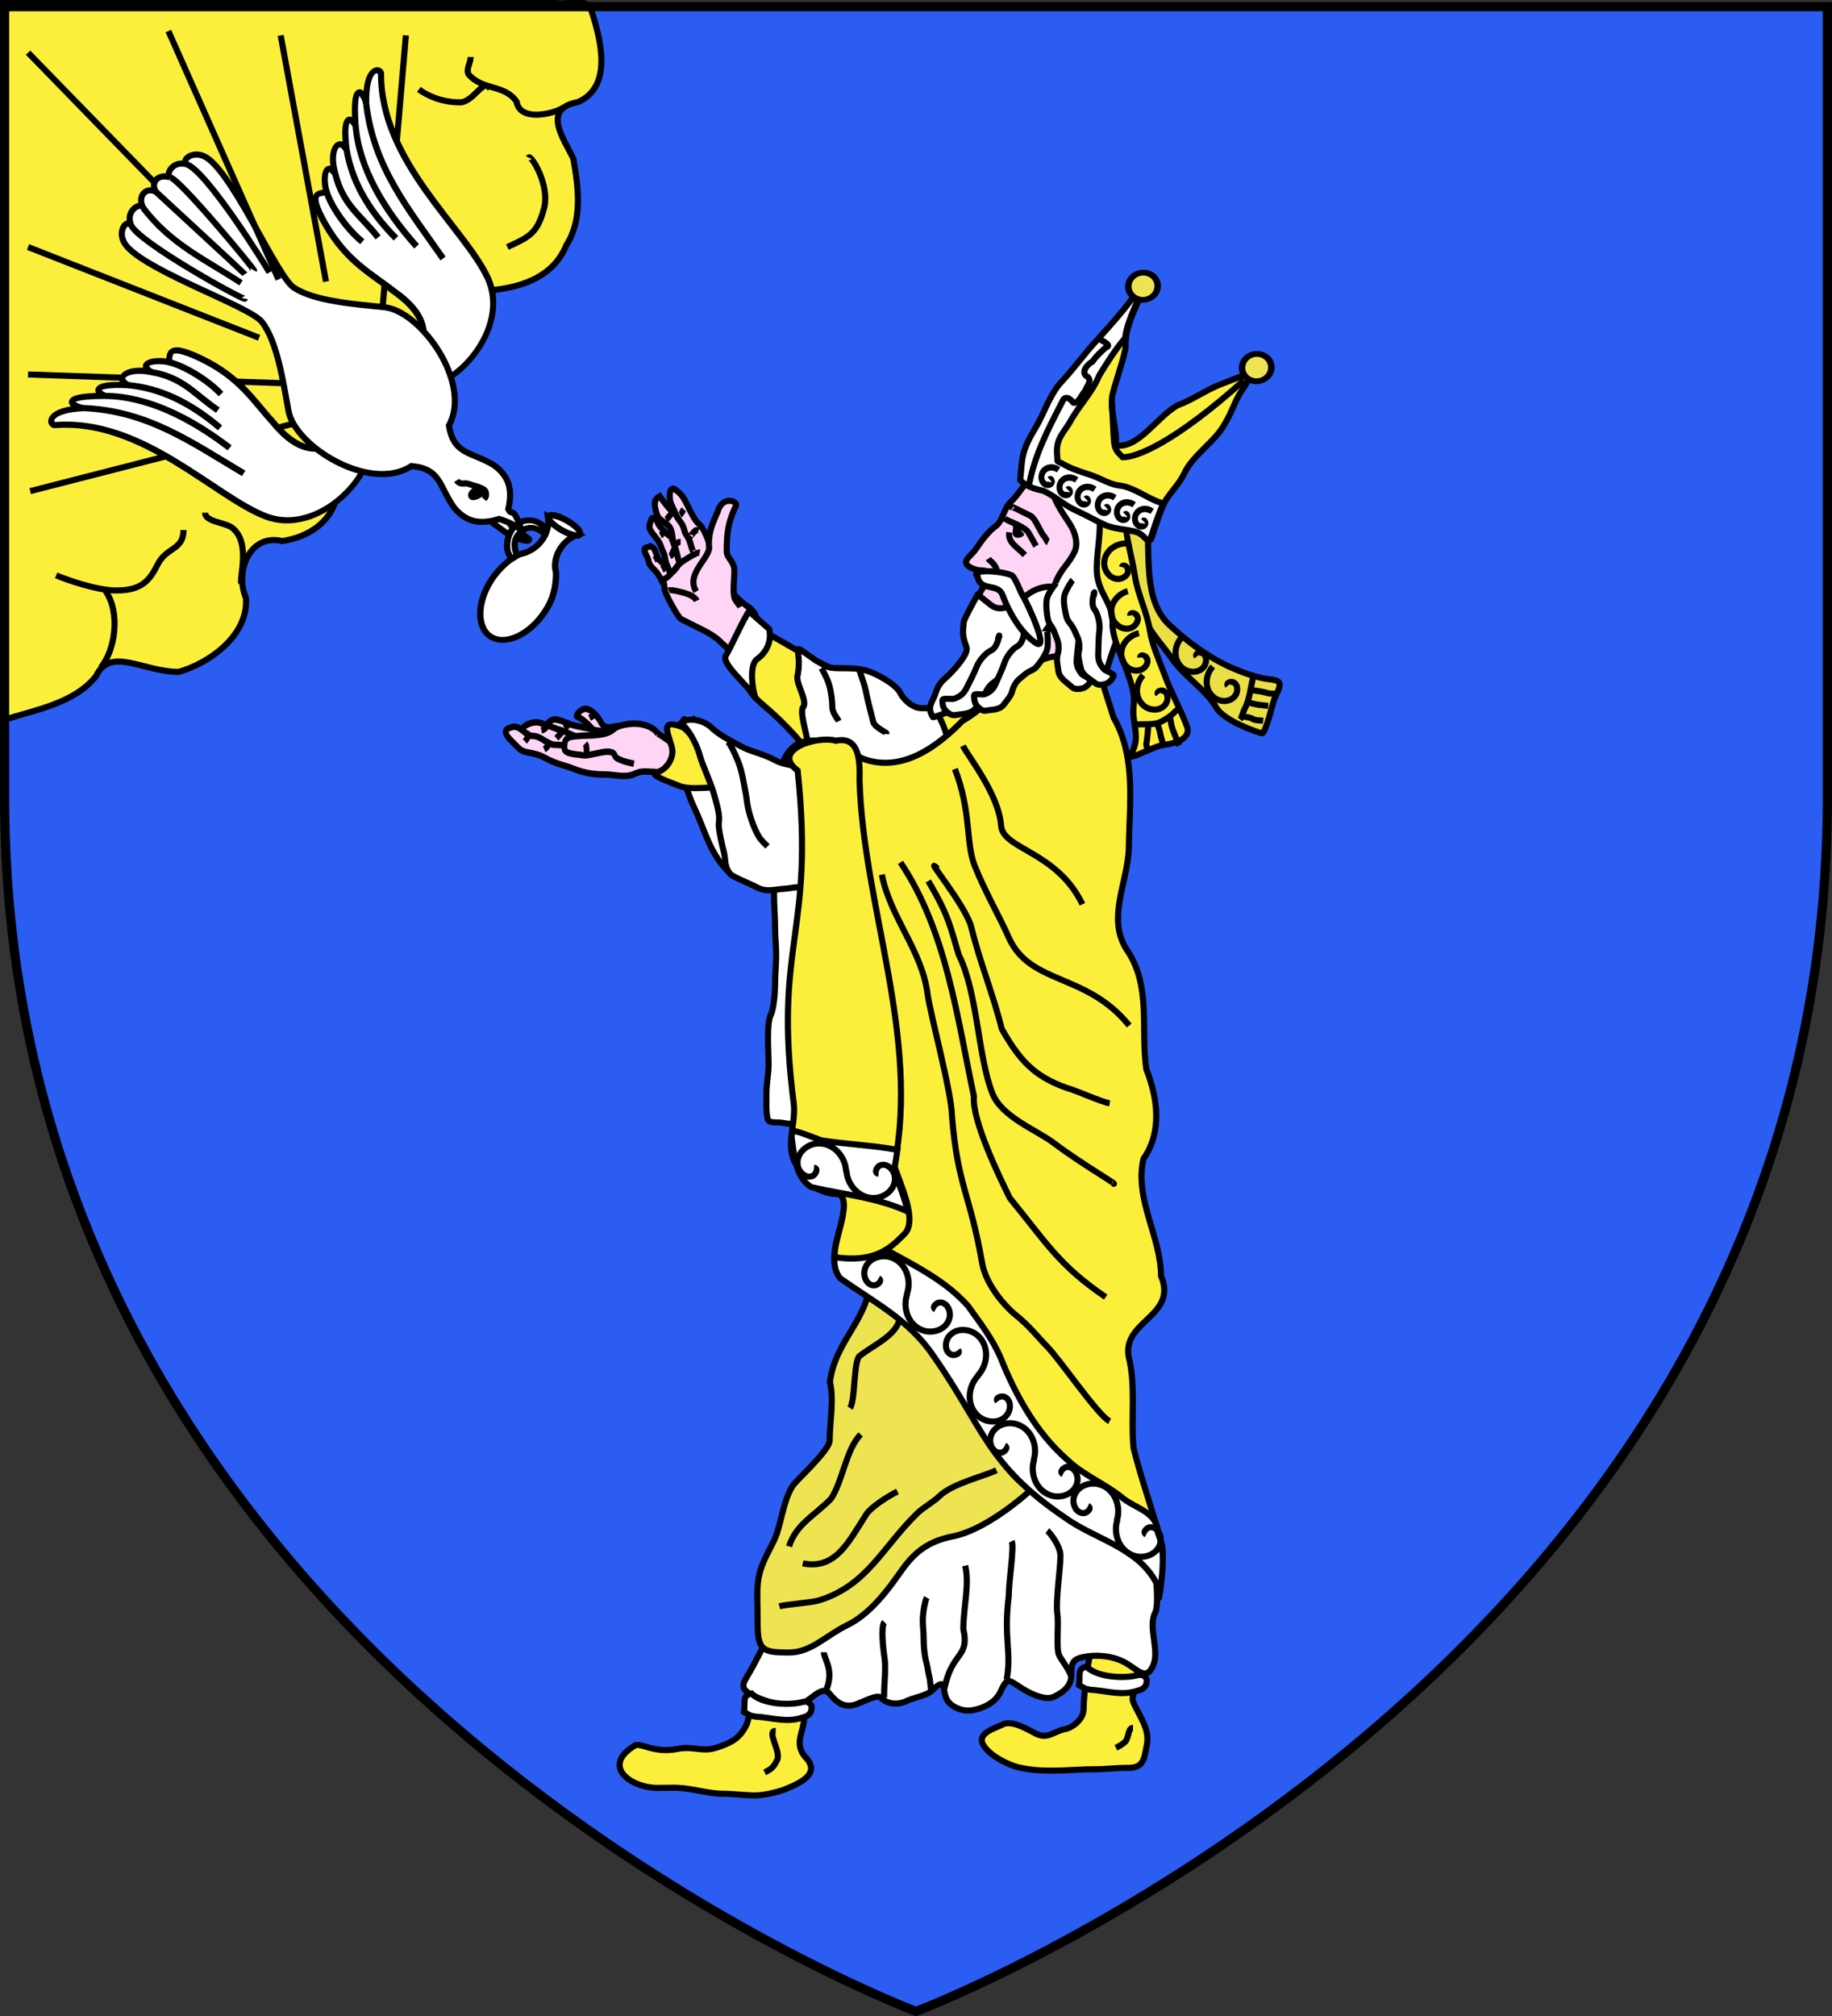 <?xml version="1.0" encoding="UTF-8" standalone="no"?>
<svg
   xmlns:dc="http://purl.org/dc/elements/1.1/"
   xmlns:cc="http://creativecommons.org/ns#"
   xmlns:rdf="http://www.w3.org/1999/02/22-rdf-syntax-ns#"
   xmlns:svg="http://www.w3.org/2000/svg"
   xmlns="http://www.w3.org/2000/svg"
   xmlns:xlink="http://www.w3.org/1999/xlink"
   xmlns:sodipodi="http://sodipodi.sourceforge.net/DTD/sodipodi-0.dtd"
   xmlns:inkscape="http://www.inkscape.org/namespaces/inkscape"
   height="660"
   width="600"
   version="1.0"
   id="svg2"
   sodipodi:version="0.32"
   inkscape:version="0.46"
   sodipodi:docname="Blason_ville_fr_Itterswiller_Bas-Rhin.svg"
   sodipodi:docbase="D:\Mes documents\Renaud-Notre Lapin"
   inkscape:export-filename="/Users/olivier/Desktop/Blason Rouge/Blason_Vide_3D.png"
   inkscape:export-xdpi="144"
   inkscape:export-ydpi="144"
   inkscape:output_extension="org.inkscape.output.svg.inkscape">
  <rect width="100%" height="100%" fill="#333333" stroke="none"/>
  <sodipodi:namedview
     inkscape:window-height="753"
     inkscape:window-width="1280"
     inkscape:pageshadow="2"
     inkscape:pageopacity="0.0"
     guidetolerance="10.0"
     gridtolerance="10.0"
     objecttolerance="10.0"
     borderopacity="1.0"
     bordercolor="#666666"
     pagecolor="#ffffff"
     id="base"
     showgrid="false"
     height="660px"
     inkscape:zoom="0.50000001"
     inkscape:cx="333.4245"
     inkscape:cy="495.35998"
     inkscape:window-x="-4"
     inkscape:window-y="-4"
     inkscape:current-layer="layer3">
    <inkscape:grid
       type="xygrid"
       id="grid4547"
       visible="true"
       enabled="true" />
  </sodipodi:namedview>
  <desc
     id="desc4">Flag of Canton of Valais (Wallis)</desc>
  <defs
     id="defs6">
    <inkscape:perspective
       sodipodi:type="inkscape:persp3d"
       inkscape:vp_x="0 : 330 : 1"
       inkscape:vp_y="0 : 1000 : 0"
       inkscape:vp_z="600 : 330 : 1"
       inkscape:persp3d-origin="300 : 220 : 1"
       id="perspective2508" />
    <linearGradient
       id="linearGradient2893">
      <stop
         style="stop-color: white; stop-opacity: 0.314;"
         offset="0"
         id="stop2895" />
      <stop
         id="stop2897"
         offset="0.19"
         style="stop-color: white; stop-opacity: 0.251;" />
      <stop
         style="stop-color: rgb(107, 107, 107); stop-opacity: 0.125;"
         offset="0.6"
         id="stop2901" />
      <stop
         style="stop-color: black; stop-opacity: 0.125;"
         offset="1"
         id="stop2899" />
    </linearGradient>
    <linearGradient
       id="linearGradient2885">
      <stop
         id="stop2887"
         offset="0"
         style="stop-color: white; stop-opacity: 1;" />
      <stop
         style="stop-color: white; stop-opacity: 1;"
         offset="0.229"
         id="stop2891" />
      <stop
         id="stop2889"
         offset="1"
         style="stop-color: black; stop-opacity: 1;" />
    </linearGradient>
    <linearGradient
       id="linearGradient2955">
      <stop
         id="stop2867"
         offset="0"
         style="stop-color: rgb(253, 0, 0); stop-opacity: 1;" />
      <stop
         style="stop-color: rgb(231, 114, 117); stop-opacity: 0.659;"
         offset="0.5"
         id="stop2873" />
      <stop
         style="stop-color: black; stop-opacity: 0.323;"
         offset="1"
         id="stop2959" />
    </linearGradient>
    <radialGradient
       inkscape:collect="always"
       xlink:href="#linearGradient2955"
       id="radialGradient2961"
       cx="225.524"
       cy="218.901"
       fx="225.524"
       fy="218.901"
       r="300"
       gradientTransform="matrix(-0, 2.183, -1.884, -0, 615.597, -289.121)"
       gradientUnits="userSpaceOnUse" />
    <polygon
       id="star"
       transform="scale(53)"
       points="0,-1 0.588,0.809 -0.951,-0.309 0.951,-0.309 -0.588,0.809 0,-1" />
    <clipPath
       id="clip">
      <path
         d="M 0,-200 L 0,600 L 300,600 L 300,-200 L 0,-200 z"
         id="path10" />
    </clipPath>
    <radialGradient
       inkscape:collect="always"
       xlink:href="#linearGradient2955"
       id="radialGradient1911"
       gradientUnits="userSpaceOnUse"
       gradientTransform="matrix(-0, 2.183, -1.884, -0, 615.597, -289.121)"
       cx="225.524"
       cy="218.901"
       fx="225.524"
       fy="218.901"
       r="300" />
    <radialGradient
       inkscape:collect="always"
       xlink:href="#linearGradient2955"
       id="radialGradient2865"
       gradientUnits="userSpaceOnUse"
       gradientTransform="matrix(0, 1.749, -1.593, -1.04977e-07, 551.788, -191.29)"
       cx="225.524"
       cy="218.901"
       fx="225.524"
       fy="218.901"
       r="300" />
    <radialGradient
       inkscape:collect="always"
       xlink:href="#linearGradient2955"
       id="radialGradient2871"
       gradientUnits="userSpaceOnUse"
       gradientTransform="matrix(0, 1.386, -1.323, -5.74113e-08, -158.082, -109.541)"
       cx="225.524"
       cy="218.901"
       fx="225.524"
       fy="218.901"
       r="300" />
    <radialGradient
       inkscape:collect="always"
       xlink:href="#linearGradient2893"
       id="radialGradient3163"
       gradientUnits="userSpaceOnUse"
       gradientTransform="matrix(1.353, 0, 0, 1.349, -77.629, -85.747)"
       cx="221.445"
       cy="226.331"
       fx="221.445"
       fy="226.331"
       r="300" />
    <inkscape:perspective
       id="perspective2591"
       inkscape:persp3d-origin="372.04724 : 350.78739 : 1"
       inkscape:vp_z="744.09448 : 526.18109 : 1"
       inkscape:vp_y="0 : 1000 : 0"
       inkscape:vp_x="0 : 526.18109 : 1"
       sodipodi:type="inkscape:persp3d" />
  </defs>
  <g
     inkscape:groupmode="layer"
     id="layer3"
     inkscape:label="Fond écu"
     style="display: inline;">
    <path
       id="path2855"
       style="fill: rgb(43, 93, 242); fill-opacity: 1; fill-rule: evenodd; stroke: none; stroke-width: 1px; stroke-linecap: butt; stroke-linejoin: miter; stroke-opacity: 1;"
       d="M 300,658.5 C 300,658.5 598.5,546.18 598.5,260.728 C 598.5,-24.723 598.5,2.176 598.5,2.176 L 1.5,2.176 L 1.5,260.728 C 1.5,546.18 300,658.5 300,658.5 z"
       sodipodi:nodetypes="cccccc" />
    <path
       style="fill:#ffffff;fill-rule:evenodd;stroke:#000000;stroke-width:2;stroke-linecap:butt;stroke-linejoin:miter;stroke-opacity:1"
       d="M 224.405,235.447 C 222.779,234.882 222.753,245.01 222.705,247.694 C 222.626,252.07 225.409,260.338 227.382,264.444 C 230.39,270.704 231.809,276.905 236.106,282.599 C 236.523,283.151 236.992,283.663 237.435,284.195 C 240.442,287.805 246.828,290.384 246.921,285.221 C 247.008,280.404 243.353,273.118 241.113,268.457 C 238.012,262.003 236.304,254.941 233.104,248.282 C 231.577,245.104 230.051,241.927 228.524,238.75 C 227.869,237.388 227.215,236.027 226.561,234.665"
       id="path2495"
       sodipodi:nodetypes="cssssssssc" />
    <path
       style="fill:#fcef3c;fill-opacity:1;fill-rule:evenodd;stroke:#000000;stroke-width:2;stroke-linecap:butt;stroke-linejoin:miter;stroke-opacity:1"
       d="M 235.86,204.894 C 233.707,205.978 236.962,211.383 239.346,213.398 C 243.341,216.772 242.562,216.125 243.82,221.677 C 244.823,226.103 246.988,228.324 250.716,231.472 C 255.288,235.334 259.791,239.999 263.553,244.566 C 264.031,245.147 264.509,245.727 264.987,246.307 C 266.546,248.2 267.5,250.456 268.521,252.734 C 269.631,255.209 272.255,256.757 275.02,258.488 C 280.719,262.056 293.083,259.16 299.416,260.697 C 304.885,262.025 311.16,258.184 313.952,253.784 C 316.743,249.385 317.276,247.882 319.358,243.262 C 321.795,237.855 327.355,232.302 327.493,226.442 C 327.559,223.637 318.913,228.753 315.858,230.115 C 315.072,230.465 314.286,230.816 313.5,231.166 C 309.194,233.086 305.853,232.385 302.52,233.142 C 300.351,233.634 294.999,229.078 293.439,227.457 C 291.804,225.757 282.308,220.345 278.862,220.437 C 272.176,220.617 257.025,210.025 250.927,207.32 C 247.912,205.982 246.06,204.978 246.7,202.394 C 246.994,201.212 246.278,198.399 244.356,198.835 C 244.558,198.019 243.261,200.116 242.714,200.757"
       id="path2537"
       sodipodi:nodetypes="csssssssssssssssssscc" />
    <path
       style="fill:#fcef3c;fill-opacity:1;fill-rule:evenodd;stroke:#000000;stroke-width:2;stroke-linecap:butt;stroke-linejoin:miter;stroke-opacity:1"
       d="M 247.011,554.046 C 245.821,556.384 245.633,562.399 244.388,564.845 C 242.218,569.109 239.62,570.535 234.766,572.119 C 229.781,573.746 227.274,571.498 221.808,572.578 C 214.6,574.001 210.58,570.844 208.181,571.31 C 196.375,578.184 206.909,585.671 216.033,585.313 C 219.82,585.33 221.406,585.062 225.582,585.674 C 229.336,586.224 232.907,587.218 236.72,587.235 C 240.127,587.251 243.819,587.771 247.356,587.787 C 249.715,587.798 254.268,586.884 256.991,585.816 C 262.836,583.523 268.854,580.334 263.628,575.091 C 258.605,568.919 266.671,564.532 261.664,556.858 C 259.38,554.566 253.273,553.067 249.548,553.05 C 248.639,553.046 247.857,553.714 247.011,554.046 z"
       id="path2559"
       sodipodi:nodetypes="csssccssssccsc" />
    <path
       style="fill:#fcef3c;fill-opacity:1;fill-rule:evenodd;stroke:#000000;stroke-width:2;stroke-linecap:butt;stroke-linejoin:miter;stroke-opacity:1"
       d="M 357.804,538.568 C 356.842,540.459 354.918,553.85 354.891,559.57 C 354.875,562.822 351.372,565.586 348.781,566.089 C 345.072,566.809 343.182,569.541 339.219,567.549 C 336.932,566.399 331.444,562.966 328.433,564.547 C 326.225,565.705 320.044,567.256 321.907,571.003 C 323.703,574.615 330.392,577.962 334.086,578.714 C 338.292,579.57 340.406,579.647 345.169,579.669 C 349.09,579.687 353.987,579.205 358.343,579.225 C 362.13,579.242 365.309,578.753 369.491,578.772 C 374.797,578.796 374.741,575.44 375.606,571.246 C 376.706,565.91 372.781,561.326 371.114,557.126 C 370.24,554.923 373.005,550.939 372.67,549.579 C 372.198,547.663 372.922,536.01 368.472,535.585 C 365.08,535.261 358.65,538.236 357.804,538.568 z"
       id="path2563"
       sodipodi:nodetypes="csssssssssssssc" />
    <path
       style="fill:#ffffff;fill-rule:evenodd;stroke:#000000;stroke-width:2;stroke-linecap:butt;stroke-linejoin:miter;stroke-opacity:1"
       d="M 378.441,506.301 C 377.08,506.737 380.2,524.358 378.338,527.948 C 375.889,532.67 379.804,540.096 377.74,545.062 C 375.334,550.849 372.397,546.211 367.937,544.011 C 363.714,541.928 358.85,541.717 355.039,542.442 C 350.957,543.219 350.898,544.732 350.88,548.464 C 350.862,552.257 347.826,554.206 345.168,555.487 C 343.051,556.507 339.275,555.544 334.963,552.897 C 330.254,550.005 330.043,548.675 327.618,553.93 C 325.932,557.585 321.742,559.381 318.321,559.921 C 314.936,560.456 311.184,558.552 310.061,556.334 C 308.458,553.171 310.106,548.774 305.429,553.293 C 303.457,555.198 299.37,555.711 297.153,556.779 C 294.145,558.229 290.767,558.08 288.382,555.733 C 287.179,554.549 281.68,557.712 279.594,558.21 C 274.977,559.314 272.556,555.329 271.354,554.145 C 268.857,551.688 265.008,557.466 261.527,558.129 C 256.609,559.064 250.128,556.795 246.571,555.04 C 241.142,552.362 243.909,550.696 246.617,545.475 C 249.214,540.468 252.037,535.615 253.4,530.403 C 254.255,527.131 260.41,525.866 262.214,522.388 C 266.478,514.167 278.057,505.355 284.526,498.324 C 291.383,490.872 299.63,484.75 307.85,478.796 C 312.051,475.752 325.322,470.82 330.085,470.842 C 337.449,470.875 342.861,471.783 347.61,476.459 C 348.124,476.964 348.638,477.47 349.152,477.976 C 352.362,481.136 356.203,483.743 358.916,487.082 C 362.986,492.09 365.239,494.909 369.704,498.206 C 373.09,500.707 375.803,503.054 378.441,506.301 z"
       id="path2547"
       sodipodi:nodetypes="csssssssssssssssssssssssssssc" />
    <path
       style="fill:#eee452;fill-opacity:1;fill-rule:evenodd;stroke:#000000;stroke-width:2;stroke-linecap:butt;stroke-linejoin:miter;stroke-opacity:1"
       d="M 284.641,418.251 C 285.65,430.792 273.483,438.57 271.813,452.436 C 273.203,458.079 271.749,465.708 271.721,471.572 C 271.705,474.92 260.754,484.553 259.491,486.623 C 256.175,492.059 255.901,499.664 253.325,504.724 C 252.643,506.064 251.962,507.404 251.28,508.744 C 247.069,517.016 248.184,520.554 248.134,530.887 C 248.089,540.35 249.655,540.965 258.218,541.004 C 265.682,541.037 270.133,535.652 277.512,532.027 C 283.662,529.005 288.417,523.385 291.759,518.998 C 296.885,512.27 299.911,505.342 312.1,502.976 C 321.612,501.13 333.756,491.673 339.538,485.979 C 346.774,478.852 338.425,463.405 334.616,455.742 C 329.996,446.448 325.814,440.839 319.519,434.523 C 312.794,427.776 296.805,418.306 284.641,418.251 z"
       id="path2489"
       sodipodi:nodetypes="ccsssssssssssss" />
    <g
       id="g2643"
       transform="matrix(0.618,0,0,0.687,107.464,83.347)"
       style="stroke:#000000;stroke-width:3.069;stroke-opacity:1;fill:#ffd5f6">
      <path
         sodipodi:nodetypes="cssssc"
         id="path2625"
         d="M 141.621,228.579 C 142.518,228.803 137.709,222.411 131.807,220.051 C 131.052,219.749 134.13,215.746 137.378,216.558 C 138.947,216.95 142.22,218.81 144.735,223.137 C 147.405,227.73 153.445,223.305 155.763,225.044 C 156.607,225.676 157.649,225.986 158.592,226.458"
         style="fill:#ffd5f6;fill-rule:evenodd;stroke:#000000;stroke-width:3.069;stroke-linecap:butt;stroke-linejoin:miter;stroke-opacity:1" />
      <path
         sodipodi:nodetypes="cssssc"
         id="path2623"
         d="M 131.329,231.665 C 133.792,232.281 108.385,224.557 119.501,221.594 C 121.513,221.058 127.892,223.79 129.108,224.094 C 133.095,225.091 137.246,225.585 140.421,226.379 C 144.565,227.415 148.192,226.999 152.028,227.958 C 154.92,228.681 156.678,228.97 159.099,230.786"
         style="fill:#ffd5f6;fill-rule:evenodd;stroke:#000000;stroke-width:3.069;stroke-linecap:butt;stroke-linejoin:miter;stroke-opacity:1" />
      <path
         id="path2621"
         d="M 130.815,238.564 C 135.326,236.76 121.726,235.081 117.38,232.908 C 112.806,230.621 108.689,232.162 106.066,228.665 C 105.75,228.243 105.123,228.193 104.652,227.958 C 99.6,225.432 108.329,222.16 111.723,223.008 C 116.241,224.138 119.679,225.704 123.037,226.544 C 126.181,227.33 128.923,229.076 132.936,230.079 C 135.861,230.81 140.04,231.325 143.543,232.2"
         style="fill:#ffd5f6;fill-rule:evenodd;stroke:#000000;stroke-width:3.069;stroke-linecap:butt;stroke-linejoin:miter;stroke-opacity:1" />
      <path
         sodipodi:nodetypes="cssssssssssssssssc"
         id="path2619"
         d="M 181.726,233.615 C 186.166,234.725 174.506,227.883 170.413,225.836 C 167.914,224.587 161.263,225.836 158.392,225.836 C 153.341,225.836 148.089,226.422 144.25,227.958 C 139.834,229.724 136.284,232.601 132.229,233.615 C 127.481,234.802 125.64,233.615 120.208,233.615 C 115.876,233.615 113.255,229.372 108.187,229.372 C 104.56,229.372 101.88,224.083 97.581,225.129 C 95.526,225.629 91.148,226.505 97.295,231.865 C 100.841,234.955 101.775,236.553 105.359,237.15 C 110.112,237.942 112.224,238.461 115.258,239.979 C 117.961,241.33 121.282,242.545 125.158,243.514 C 128.658,244.389 130.848,245.467 134.35,246.343 C 138.466,247.371 142.107,247.757 146.371,247.757 C 150.773,247.757 152.929,248.464 156.978,248.464 C 162.369,248.464 162.928,246.343 167.584,246.343 C 173.828,246.343 179.717,247.571 184.555,245.635 C 193.076,242.227 184.466,234.711 181.726,233.615 z"
         style="fill:#ffd5f6;fill-rule:evenodd;stroke:#000000;stroke-width:3.069;stroke-linecap:butt;stroke-linejoin:miter;stroke-opacity:1" />
      <path
         sodipodi:nodetypes="cssssssc"
         id="path2617"
         d="M 174.881,228.605 C 173.188,225.627 167.703,223.259 161.21,223.546 C 158.277,223.675 153.389,224.441 151.414,226.101 C 147.103,229.724 138.656,228.916 132.065,229.458 C 126.995,229.874 125.015,230.101 125.25,235.421 C 125.374,238.227 132.284,238.078 134.589,238.547 C 138.968,239.439 150.61,234.23 151.975,238.817 C 152.588,240.879 160.024,242.206 162.052,242.619"
         style="fill:#ffd5f6;fill-rule:evenodd;stroke:#000000;stroke-width:3.069;stroke-linecap:butt;stroke-linejoin:miter;stroke-opacity:1" />
      <path
         id="path2627"
         d="M 106.75,229 C 106.432,229.057 105.165,231.085 104.25,232"
         style="fill:#ffd5f6;fill-rule:evenodd;stroke:#000000;stroke-width:3.069;stroke-linecap:butt;stroke-linejoin:miter;stroke-opacity:1" />
      <path
         id="path2629"
         d="M 116.5,233.5 C 116.397,234.544 115.406,235.297 114.5,235.75"
         style="fill:#ffd5f6;fill-rule:evenodd;stroke:#000000;stroke-width:3.069;stroke-linecap:butt;stroke-linejoin:miter;stroke-opacity:1" />
      <path
         id="path2631"
         d="M 115.75,224.75 C 115.307,225.792 114.253,226.499 113,226.75"
         style="fill:#ffd5f6;fill-rule:evenodd;stroke:#000000;stroke-width:3.069;stroke-linecap:butt;stroke-linejoin:miter;stroke-opacity:1" />
      <path
         id="path2633"
         d="M 124.75,227.5 C 123.75,227.45 122.362,229.138 121,230.5"
         style="fill:#ffd5f6;fill-rule:evenodd;stroke:#000000;stroke-width:3.069;stroke-linecap:butt;stroke-linejoin:miter;stroke-opacity:1" />
      <path
         id="path2635"
         d="M 127,223.5 C 127.353,224.284 125.969,225.281 125.5,225.75"
         style="fill:#ffd5f6;fill-rule:evenodd;stroke:#000000;stroke-width:3.069;stroke-linecap:butt;stroke-linejoin:miter;stroke-opacity:1" />
      <path
         id="path2637"
         d="M 141,219.5 C 140.99,219.507 138.898,220.551 138.5,220.75"
         style="fill:#ffd5f6;fill-rule:evenodd;stroke:#000000;stroke-width:3.069;stroke-linecap:butt;stroke-linejoin:miter;stroke-opacity:1" />
      <path
         id="path2639"
         d="M 136.25,233 C 137.021,233.859 137,235.971 137,237.75 C 137,238.769 136.806,238.139 136.5,238.75"
         style="fill:#ffd5f6;fill-rule:evenodd;stroke:#000000;stroke-width:3.069;stroke-linecap:butt;stroke-linejoin:miter;stroke-opacity:1" />
    </g>
    <path
       style="fill:#fcef3c;fill-rule:evenodd;stroke:#000000;stroke-width:2;stroke-linecap:butt;stroke-linejoin:miter;stroke-opacity:1;fill-opacity:1"
       d="M 223.263,237.95 C 216.541,235.452 218.383,239.016 219.99,244.416 C 221.089,248.11 218.119,252.195 215.048,252.852 C 211.715,253.565 221.381,256.776 222.442,257.266 C 225.146,258.515 230.556,257.816 233.882,257.815 C 238.443,257.815 241.844,257.496 246.992,256.394 C 247.88,256.204 248.731,255.868 249.601,255.605 C 254.073,254.253 243.622,248.605 240.179,247.014 C 235.138,244.684 233.37,241.946 227.9,241.339 C 225.992,241.128 225.059,238.618 223.263,237.95 z"
       id="path2493" />
    <path
       style="fill:#ffffff;fill-rule:evenodd;stroke:#000000;stroke-width:2;stroke-linecap:butt;stroke-linejoin:miter;stroke-opacity:1"
       d="M 254.205,271.091 C 253.808,273.318 253.558,278.465 254.205,281.698 C 254.755,284.45 253.498,288.96 253.498,292.658 C 253.498,296.337 253.851,299.923 253.851,303.618 C 253.851,306.595 254.205,309.747 254.205,312.811 C 254.205,315.97 253.851,318.899 253.851,322.357 C 253.851,324.776 253.429,330.272 252.437,332.256 C 250.951,335.228 251.73,344.818 251.73,348.166 C 251.73,351.77 251.023,354.466 251.023,358.065 C 251.023,360.817 250.867,363.651 251.376,366.197 C 251.727,367.95 254.504,367.247 256.326,367.611 C 258.979,368.142 261.529,367.965 264.458,367.965 C 269.287,367.965 270.345,357.76 270.822,353.469 C 272.704,336.527 273.65,319.648 273.65,302.558 C 273.65,293.555 272.788,284.813 271.175,276.748 C 270.468,273.21 263.663,273.301 261.276,272.505 C 258.942,271.727 257.068,271.091 254.205,271.091 z"
       id="path3217" />
    <path
       style="fill:#ffffff;fill-rule:evenodd;stroke:#000000;stroke-width:2;stroke-linecap:butt;stroke-linejoin:miter;stroke-opacity:1"
       d="M 261.276,220.887 C 260.287,223.36 264.669,229.462 263.044,231.493 C 261.729,233.136 264.458,240.706 264.458,243.161 C 264.706,258.593 247.756,260.895 265.519,250.939 C 271.256,252.373 278.503,250.824 284.257,251.646 C 289.124,252.341 293.814,254.173 298.399,254.828 C 301.503,255.271 305.575,252.17 308.652,250.939 C 313.41,249.036 309.67,238.832 308.299,236.089 C 306.254,232 307.546,231.847 301.935,231.847 C 298.737,231.847 295.86,228.889 294.864,226.897 C 293.657,224.484 289.628,222.158 287.085,220.887 C 282.914,218.801 280.143,218.765 275.065,218.765 C 270.227,218.765 270.359,217.827 267.286,216.291 C 257.793,209.746 262.904,211.923 261.276,220.887 z"
       id="path3219"
       sodipodi:nodetypes="csccsssssssscc" />
    <path
       style="fill:#ffffff;fill-rule:evenodd;stroke:#000000;stroke-width:2;stroke-linecap:butt;stroke-linejoin:miter;stroke-opacity:1"
       d="M 223.017,236.709 C 224.951,238.043 227.926,242.876 229.102,247.021 C 230.324,251.331 232.535,255.412 233.787,259.825 C 234.763,263.267 235.884,266.906 235.423,269.306 C 235.117,270.902 236.578,277.09 236.922,278.303 C 237.896,281.736 236.983,283.294 239.121,286.054 C 239.922,287.089 245.72,289.302 247.73,290.415 C 250.808,292.12 253.048,291.275 256.839,290.969 C 260.712,290.657 259.652,290.118 264.212,290.97 C 267.716,291.625 270.427,290.776 273.884,289.794 C 277.53,288.759 274.268,278.141 273.797,274.638 C 272.971,268.495 270.814,257.665 267.4,253.945 C 264.068,250.314 257.907,251.136 253.856,248.892 C 249.956,246.732 246.001,246.174 242.535,244.254 C 239.092,242.347 235.995,240.995 232.889,238.094 C 230.268,235.646 225.238,234.69 223.017,236.709 z"
       id="path2491" />
    <path
       style="fill:#ffd5f6;fill-rule:evenodd;stroke:#000000;stroke-width:2;stroke-linecap:butt;stroke-linejoin:miter;stroke-opacity:1"
       d="M 335.914,203.413 C 334.53,205.627 334.988,210.219 333.94,213.258 C 332.335,217.915 337.752,218.098 341.387,218.071 C 346.291,218.035 350.234,219.64 353.877,217.172 C 355.992,215.74 354.465,209.356 353.621,207.623 C 351.995,204.288 353.726,201.305 348.586,201.986 C 344.267,202.558 340.221,202.842 335.914,203.413 z"
       id="path3067" />
    <path
       style="fill:#fcef3c;fill-opacity:1;fill-rule:evenodd;stroke:#000000;stroke-width:2;stroke-linecap:butt;stroke-linejoin:miter;stroke-opacity:1"
       d="M 347.95,214.7 C 334.619,214.747 326.815,229.637 315.203,235.999 C 306.784,244.639 295.197,253.161 282.431,248.331 C 274.392,243.729 261.497,237.396 256.57,249.196 C 269.459,251.103 263.692,270.71 263.144,280.347 C 261.331,294.494 262.961,308.81 263.225,322.988 C 259.534,339.149 261.796,355.906 261.04,372.357 C 258.712,382.007 277.498,382.426 286.386,380.24 C 290.845,391.228 269.077,413.802 279.059,420.24 C 286.991,428.194 299.951,428.646 306.377,438.498 C 314.693,447.52 318.426,459.506 324.785,469.782 C 327.613,483.528 340.542,489.673 350.815,497.185 C 360.971,503.36 374.825,506.967 379.478,519.059 C 378.703,530.636 381.478,509.031 380.616,506.149 C 377.874,495.36 373.865,484.793 371.241,473.996 C 370.311,463.994 372.08,453.853 369.625,443.98 C 367.743,432.305 385.741,430.869 380.262,417.74 C 380.152,404.666 371.471,392.575 374.496,379.379 C 380.662,370.62 379.16,359.432 375.437,350.078 C 373.541,337.126 377.06,322.983 369.296,311.344 C 362.106,300.827 369.52,288.742 369.709,277.316 C 369.887,263.085 372.156,247.824 364.694,234.88 L 360.548,221.795"
       id="path2471"
       sodipodi:nodetypes="ccccccccccccccccccccccc" />
    <path
       style="fill:none;fill-rule:evenodd;stroke:#000000;stroke-width:2;stroke-linecap:butt;stroke-linejoin:miter;stroke-opacity:1"
       d="M 277.841,246.534 C 278.62,254.911 279.581,263.292 280.243,271.67 C 282.485,277.847 282.24,284.46 284.029,290.689 C 287.867,299.342 288.91,308.859 288.823,318.237 C 289.82,329.538 289.745,340.886 288.78,352.187 C 288.449,362.225 287.191,373.01 292.383,382.126 C 293.805,387.267 297.126,395.863 291.42,399.188 C 285.498,401.825 281.178,402.474 274.663,402.01 C 275.311,401.853 276.105,403.132 274.07,404.103"
       id="path2473"
       sodipodi:nodetypes="ccccccccc" />
    <path
       style="fill:none;fill-rule:evenodd;stroke:#000000;stroke-width:2;stroke-linecap:butt;stroke-linejoin:miter;stroke-opacity:1"
       d="M 271.771,248.992 C 270.755,263.671 273.388,271.673 275.787,286.428 C 275.955,295.423 274.02,311.839 276.496,320.521"
       id="path2475"
       sodipodi:nodetypes="ccc" />
    <path
       style="fill:none;fill-rule:evenodd;stroke:#000000;stroke-width:2;stroke-linecap:butt;stroke-linejoin:miter;stroke-opacity:1"
       d="M 288.817,286.334 C 291.581,300.518 302.057,311.174 303.827,325.68 C 304.72,332.109 311.805,358.261 311.771,365.337 C 313.682,388.427 317.621,390.564 321.646,413.383 C 322.796,420.445 329.028,427.599 332.71,430.555 C 337.307,434.245 340.065,437.934 342.794,440.672 C 347.129,445.022 359.502,463.327 363.408,465.291"
       id="path2477"
       sodipodi:nodetypes="ccccssc" />
    <path
       style="fill:none;fill-rule:evenodd;stroke:#000000;stroke-width:2;stroke-linecap:butt;stroke-linejoin:miter;stroke-opacity:1"
       d="M 294.916,282.333 C 309.991,304.824 313.446,332.957 318.978,358.974 C 318.265,366.71 327.403,385.518 330.744,392.242 C 342.856,407.054 346.814,414.235 362.121,424.645"
       id="path2479"
       sodipodi:nodetypes="cccc" />
    <path
       style="fill:none;fill-rule:evenodd;stroke:#000000;stroke-width:2;stroke-linecap:butt;stroke-linejoin:miter;stroke-opacity:1"
       d="M 364.325,387.39 C 367.616,388.716 354.918,381.573 345.137,374.211 C 339.356,369.859 328.1,365.7 325.04,357.992 C 320.248,345.918 320.248,325.158 314.022,312.634 C 311.333,304.036 311.074,300.266 304.005,288.417"
       id="path2481"
       sodipodi:nodetypes="csscc" />
    <path
       style="fill:none;fill-rule:evenodd;stroke:#000000;stroke-width:2;stroke-linecap:butt;stroke-linejoin:miter;stroke-opacity:1"
       d="M 307.064,284.402 C 301.846,279.167 316.354,296.429 318.118,303.588 C 320.986,315.227 325.344,325.72 328.091,336.869 C 333.772,346.809 338.457,352.325 349.35,356.161 C 352.247,356.895 360.783,360.811 363.437,361.2"
       id="path2483"
       sodipodi:nodetypes="csccc" />
    <path
       style="fill:none;fill-rule:evenodd;stroke:#000000;stroke-width:2;stroke-linecap:butt;stroke-linejoin:miter;stroke-opacity:1"
       d="M 312.732,251.749 C 318.202,265.768 316.209,275.846 319.227,283.45 C 322.543,291.805 327.583,300.534 330.262,306.664 C 337.258,322.674 355.646,318.217 369.838,335.744"
       id="path2485"
       sodipodi:nodetypes="cssc" />
    <path
       style="fill:none;fill-rule:evenodd;stroke:#000000;stroke-width:2;stroke-linecap:butt;stroke-linejoin:miter;stroke-opacity:1"
       d="M 315.362,244.154 C 317.176,247.803 327.114,260.038 327.875,270.352 C 328.443,278.05 346.174,278.7 354.504,296.046"
       id="path2487"
       sodipodi:nodetypes="css" />
    <path
       style="fill:#ffd5f6;fill-rule:evenodd;stroke:#000000;stroke-width:2;stroke-linecap:butt;stroke-linejoin:miter;stroke-opacity:1"
       d="M 337.793,156.818 C 336.285,156.934 333.684,161.895 331.283,164.053 C 328.492,166.561 328.683,170.55 325.771,172.53 C 323.71,173.932 320.861,177.86 319.736,179.59 C 318.038,182.201 313.973,184.024 318.327,186.015 C 321.984,187.687 323.632,185.415 323.222,189.038 C 322.908,191.817 320.663,193.547 320.387,195.99 C 320.303,196.731 322.138,202.199 322.352,202.78 C 323.231,205.161 326.426,206.998 328.594,207.99 C 331.946,209.522 335.444,207.903 339.145,207.315 C 343.698,206.592 349.69,203.806 352.23,200.337 C 356.108,195.039 355.026,187.279 354.382,181.291 C 354.286,180.391 354.435,179.482 354.461,178.577 C 354.577,174.611 357.853,171.527 354.476,168.373 C 354.129,168.048 353.61,167.977 353.177,167.779 C 350.683,166.639 347.561,162.736 344.463,160.26 C 341.672,158.029 342.922,156.645 337.793,156.818 z"
       id="path2517" />
    <path
       style="fill:none;fill-rule:evenodd;stroke:#000000;stroke-width:2;stroke-linecap:butt;stroke-linejoin:miter;stroke-opacity:1"
       d="M 331.606,166.33 C 329.74,164.838 335.175,167.796 337.351,168.791 C 339.235,169.652 340.675,174.373 342.041,175.648 C 342.215,175.81 343.045,177.465 343.262,177.564"
       id="path2519"
       sodipodi:nodetypes="cssc" />
    <path
       style="fill:none;fill-rule:evenodd;stroke:#000000;stroke-width:2;stroke-linecap:butt;stroke-linejoin:miter;stroke-opacity:1"
       d="M 329.05,169.709 C 330.16,170.745 334.219,171.749 336.544,173.92 C 336.756,174.118 339.231,178.637 339.313,178.772"
       id="path2521"
       sodipodi:nodetypes="csc" />
    <path
       style="fill:#000000;fill-rule:evenodd;stroke:none;stroke-width:2;stroke-linecap:butt;stroke-linejoin:miter;stroke-opacity:1"
       d="M 331.522,172.017 C 332.415,172.852 330.601,175.115 332.704,175.991 C 333.589,176.36 336.273,175.526 335.118,174.447 C 331.593,171.155 340.688,175.037 331.522,172.017 z"
       id="path2523"
       sodipodi:nodetypes="cssc" />
    <path
       style="fill:none;fill-rule:evenodd;stroke:#000000;stroke-width:2;stroke-linecap:butt;stroke-linejoin:miter;stroke-opacity:1"
       d="M 323.659,182.895 C 323.866,183.201 324.217,183.558 324.686,183.918 C 325.475,184.522 325.802,185.233 326.203,185.946 C 326.457,186.397 326.298,187.307 326.237,187.546 C 326.098,188.095 325.396,188.519 325.15,188.76 C 325.103,188.806 325.041,188.834 324.986,188.871"
       id="path3065" />
    <path
       style="fill:#ffffff;fill-rule:evenodd;stroke:#000000;stroke-width:2;stroke-linecap:butt;stroke-linejoin:miter;stroke-opacity:1"
       d="M 320.355,194.445 C 320.32,194.352 315.78,202.501 315.651,203.643 C 315.261,207.1 315.184,208.232 316.539,211.904 C 317.326,214.038 312.605,219.036 311.502,220.206 C 309.174,222.676 307.518,223.265 306.418,226.914 C 305.523,229.881 303.358,231.228 305.531,234.757 C 305.754,235.118 315.868,230.94 317.412,230.37 C 322.568,228.466 325.072,225.899 330.148,222.446 C 333.437,220.21 347.923,198.778 349.309,195.795 C 350.948,192.267 343.103,190.336 337.421,194.041 C 333.149,196.827 328.535,201.255 324.46,198.021 C 320.275,194.699 320.564,195.013 320.355,194.445 z"
       id="path2527"
       sodipodi:nodetypes="cssssssssssc" />
    <path
       style="fill:#ffffff;fill-rule:evenodd;stroke:#000000;stroke-width:2;stroke-linecap:butt;stroke-linejoin:miter;stroke-opacity:1"
       d="M 346.285,162.271 C 343.372,160.94 348.269,168.435 350.072,171.072 C 352.292,174.318 353.128,178.057 351.958,180.575 C 350.223,184.312 347.89,185.944 346.145,189.7 C 344.582,193.066 345.298,196.186 346.606,199.729 C 347.668,202.607 348.857,204.531 348.745,206.991 C 348.549,211.303 357.205,208.547 358.408,211.794 C 362.045,236.103 361.984,209.093 370.701,202.105 C 368.644,196.528 364.571,191.342 362.351,185.327 C 361.094,181.92 363.45,177.617 363.792,174.595 C 364.296,170.13 363.303,168.257 357.375,168.913"
       id="path2529"
       sodipodi:nodetypes="csssssccssc" />
    <path
       style="fill:#eadf44;fill-opacity:1;fill-rule:evenodd;stroke:#000000;stroke-width:2;stroke-linecap:butt;stroke-linejoin:miter;stroke-opacity:1"
       d="M 375.561,169.345 C 375.259,166.537 365.544,169.111 367.881,175.443 C 369.972,181.113 372.151,195.508 374.242,201.177 C 376.285,206.714 380.529,210.817 383.756,215.536 C 387.87,221.55 394.945,225.703 398.333,231.626 C 400.803,235.945 411.651,239.738 413.32,240.049 C 414.468,240.263 417.111,229.343 417.311,228.913 C 419.462,224.282 420.379,222.894 415.995,222.42 C 411.524,221.937 406.313,219.957 402.577,218.249 C 395.566,215.043 388.839,210.064 382.947,204.562 C 374.149,196.345 376.818,181.047 375.561,169.345 z"
       id="path2533"
       sodipodi:nodetypes="cssssssssss" />
    <path
       style="fill:#fcef3c;fill-opacity:1;fill-rule:evenodd;stroke:#000000;stroke-width:2;stroke-linecap:butt;stroke-linejoin:miter;stroke-opacity:1"
       d="M 359.926,168.508 C 360.948,174.033 358.704,182.491 359.296,188.115 C 359.988,194.55 364.534,197.539 364.349,203.914 C 364.211,208.666 367.14,214.406 368.802,218.91 C 370.848,224.455 371.722,227.324 371.259,231.423 C 370.657,236.751 373.798,241.457 370.437,246.757 C 368.448,249.893 377.534,244.251 381.24,243.842 C 385.303,243.392 390.138,241.612 388.749,237.848 C 386.777,232.503 383.641,226.932 381.523,221.191 C 379.74,216.357 377.374,211.361 376.595,206.37 C 375.671,200.456 372.677,194.797 371.746,188.836 C 370.931,183.62 369.332,177.871 368.893,173.786 C 368.852,173.412 368.977,173.039 369.019,172.665"
       id="path2531"
       sodipodi:nodetypes="ccssssssssssc" />
    <path
       style="fill:none;fill-rule:evenodd;stroke:#000000;stroke-width:2;stroke-linecap:butt;stroke-linejoin:miter;stroke-opacity:1"
       d="M 294.707,431.419 C 293.812,437.113 286.387,440.121 281.482,443.951 C 279.496,445.906 280.194,458.304 278.387,460.971"
       id="path2539"
       sodipodi:nodetypes="ccc" />
    <path
       style="fill:none;fill-rule:evenodd;stroke:#000000;stroke-width:2;stroke-linecap:butt;stroke-linejoin:miter;stroke-opacity:1"
       d="M 281.887,469.616 C 277.135,474.296 275.972,485.048 272.137,490.709 C 266.722,496.195 260.693,499.032 258.421,506.275"
       id="path2541"
       sodipodi:nodetypes="ccc" />
    <path
       style="fill:none;fill-rule:evenodd;stroke:#000000;stroke-width:2;stroke-linecap:butt;stroke-linejoin:miter;stroke-opacity:1"
       d="M 293.932,488.29 C 291.104,489.68 284.78,493.544 283.356,496.343 C 277.779,505.025 273.548,513.969 262.917,511.818"
       id="path2543"
       sodipodi:nodetypes="ccc" />
    <path
       style="fill:none;fill-rule:evenodd;stroke:#000000;stroke-width:2;stroke-linecap:butt;stroke-linejoin:miter;stroke-opacity:1"
       d="M 326.348,481.338 C 322.342,483.306 311.876,485.655 307.603,489.863 C 305.689,491.748 302.371,493.512 300.484,495.37 C 288.942,506.574 284.144,518.927 268.353,523.901 C 266.016,524.663 257.618,525.222 255.251,525.883"
       id="path2545"
       sodipodi:nodetypes="csccc" />
    <path
       style="fill:none;fill-rule:evenodd;stroke:#000000;stroke-width:2;stroke-linecap:butt;stroke-linejoin:miter;stroke-opacity:1"
       d="M 343.012,501.102 C 343.615,501.556 347.319,505.985 347.303,509.336 C 347.28,514.142 345.655,523.835 346.312,528.567 C 346.762,531.805 345.846,539.85 346.87,541.909 C 347.661,543.501 350.293,546.774 350.776,548.734"
       id="path2549"
       sodipodi:nodetypes="csssc" />
    <path
       style="fill:none;fill-rule:evenodd;stroke:#000000;stroke-width:2;stroke-linecap:butt;stroke-linejoin:miter;stroke-opacity:1"
       d="M 331.343,504.574 C 332.245,506.387 330.402,517.344 330.378,522.493 C 328.64,536.753 331.376,540.563 329.703,549.89"
       id="path2551"
       sodipodi:nodetypes="ccc" />
    <path
       style="fill:none;fill-rule:evenodd;stroke:#000000;stroke-width:2;stroke-linecap:butt;stroke-linejoin:miter;stroke-opacity:1"
       d="M 316.107,512.562 C 317.596,518.606 315.535,526.136 315.501,533.287 C 317.651,542.874 311.732,540.52 309.315,552.826"
       id="path2553"
       sodipodi:nodetypes="ccc" />
    <path
       style="fill:none;fill-rule:evenodd;stroke:#000000;stroke-width:2;stroke-linecap:butt;stroke-linejoin:miter;stroke-opacity:1"
       d="M 289.675,531.075 C 288.421,532.309 289.248,539.856 289.622,542.153 C 290.262,546.087 289.581,550.722 289.562,554.742 C 289.56,555.078 289.559,555.413 289.557,555.749"
       id="path2555" />
    <path
       style="fill:none;fill-rule:evenodd;stroke:#000000;stroke-width:2;stroke-linecap:butt;stroke-linejoin:miter;stroke-opacity:1"
       d="M 269.813,540.909 C 269.803,543.169 273.652,547.127 270.2,554.103"
       id="path2557"
       sodipodi:nodetypes="cs" />
    <path
       style="fill:none;fill-rule:evenodd;stroke:#000000;stroke-width:2;stroke-linecap:butt;stroke-linejoin:miter;stroke-opacity:1"
       d="M 254.043,566.667 C 250.83,566.652 255.954,573.387 254.504,576.237 C 253.392,578.421 252.891,579.039 250.432,580.247"
       id="path2561" />
    <path
       style="fill:none;fill-rule:evenodd;stroke:#000000;stroke-width:2;stroke-linecap:butt;stroke-linejoin:miter;stroke-opacity:1"
       d="M 371.073,565.686 C 369.334,565.678 369.754,568.99 368.518,570.207 C 367.56,571.15 366.129,571.883 365.469,572.207"
       id="path2565" />
    <path
       style="fill:none;fill-rule:evenodd;stroke:#000000;stroke-width:2;stroke-linecap:butt;stroke-linejoin:miter;stroke-opacity:1"
       d="M 303.528,523.022 C 303.065,523.837 302.231,527.588 302.218,530.426 C 302.209,532.278 302.518,534.371 302.507,536.603 C 302.497,538.626 302.74,541.233 303.113,543.089 C 303.197,543.506 303.322,543.914 303.426,544.326 C 303.825,545.903 303.9,547.141 304.36,548.961 C 304.741,550.466 304.674,552.088 304.977,553.287"
       id="path2793" />
    <path
       sodipodi:nodetypes="cccccccccccccccc"
       id="path2988"
       d="M 1.037,0.981 C 1.037,79.231 1.037,157.481 1.037,235.731 C 11.546,232.374 24.349,230.32 31.472,221.322 C 36.115,211.557 46.713,219.892 58.455,219.973 C 68.324,217.267 81.541,208.02 80.534,195.688 C 76.993,187.589 81.367,174.56 92.487,177.133 C 104.925,175.157 112.85,166.502 110.336,153.471 C 107.597,140.126 104.573,124.258 117.106,114.676 C 124.291,107.239 135.364,111.31 144.325,108.462 C 153.992,108.53 157.806,100.863 161.974,94.896 C 171.808,93.772 181.491,90.164 185.488,80.241 C 190.896,71.872 189.408,61.169 187.759,51.89 C 184.6,45.345 177.302,35.601 189.332,33.407 C 200.787,28.323 196.766,12.891 193.699,3.484 C 192.255,-1.238 185.833,1.874 181.966,0.981 C 121.656,0.981 61.347,0.981 1.037,0.981 z"
       style="fill:#fcef3c;fill-opacity:1;fill-rule:evenodd;stroke:#000000;stroke-width:2;stroke-linecap:butt;stroke-linejoin:miter;stroke-opacity:1;display:inline" />
    <path
       style="fill:none;fill-rule:evenodd;stroke:#000000;stroke-width:2;stroke-linecap:butt;stroke-linejoin:miter;stroke-opacity:1"
       d="M 132.936,11.583 L 124.451,110.578"
       id="path3022" />
    <path
       style="fill:none;fill-rule:evenodd;stroke:#000000;stroke-width:2;stroke-linecap:butt;stroke-linejoin:miter;stroke-opacity:1"
       d="M 9.192,122.599 L 91.924,125.427"
       id="path3018" />
    <path
       style="fill:none;fill-rule:evenodd;stroke:#000000;stroke-width:2;stroke-linecap:butt;stroke-linejoin:miter;stroke-opacity:1"
       d="M 9.899,160.783 L 95.459,138.862"
       id="path3020" />
    <g
       style="stroke:#000000;stroke-width:11.543;stroke-miterlimit:4;stroke-dasharray:none;stroke-opacity:1"
       id="g3363"
       transform="matrix(-0.107,0.148,0.136,9.2404324e-2,52.535,193.827)">
      <g
         id="g3377"
         style="stroke:#000000;stroke-width:11.543;stroke-miterlimit:4;stroke-dasharray:none;stroke-opacity:1">
        <g
           transform="matrix(0.989,-0.148,0.148,0.989,-4.006,-114.657)"
           id="g3367"
           style="stroke:#000000;stroke-width:11.543;stroke-miterlimit:4;stroke-dasharray:none;stroke-opacity:1">
          <path
             sodipodi:nodetypes="czcccccczcc"
             id="path3349"
             d="M -589.871,201.199 C -636.88,265.715 -788.309,258.932 -824.344,156.04 C -860.38,53.147 -842.332,-159.037 -957.078,-279.13 C -962.7,-290.128 -945.867,-311.042 -899.042,-258.402 C -909.695,-272.164 -919.156,-319.741 -858.006,-244.104 C -863.245,-260.047 -860.054,-284.116 -815.97,-224.587 C -823.061,-254.807 -792.7,-249.374 -770.934,-208.242 C -775.251,-240.483 -749.699,-219.954 -736.898,-196.201 C -727.467,-195.596 -714.686,-234.186 -692.863,-151.808 C -671.039,-69.43 -686.193,-16.856 -690.763,37.399 C -701.659,115.901 -681.518,167.624 -595.842,165.322"
             style="fill:#ffffff;fill-rule:evenodd;stroke:#000000;stroke-width:11.543;stroke-linecap:butt;stroke-linejoin:miter;stroke-miterlimit:4;stroke-dasharray:none;stroke-opacity:1" />
          <path
             sodipodi:nodetypes="cccccccccc"
             d="M -899.158,-258.585 C -826.006,-159.85 -815.618,-53.553 -794.078,65 M -858.137,-244.242 C -807.498,-181.35 -784.324,-88.558 -777.078,10 M -816.167,-224.779 C -782.745,-175.378 -764.194,-112.377 -762.078,-31 M -771.03,-208.409 C -738.642,-152.611 -748.483,-111.415 -741.078,-58 M -736.874,-196.193 C -720.669,-163.438 -713.304,-107.419 -716.078,-75"
             style="fill:none;fill-rule:evenodd;stroke:#000000;stroke-width:11.543;stroke-linecap:butt;stroke-linejoin:miter;stroke-miterlimit:4;stroke-dasharray:none;stroke-opacity:1"
             id="path3352" />
        </g>
        <g
           id="g3371"
           transform="matrix(-0.992,0.124,0.124,0.992,-1055.78,29.946)"
           style="stroke:#000000;stroke-width:11.543;stroke-miterlimit:4;stroke-dasharray:none;stroke-opacity:1">
          <path
             style="fill:#ffffff;fill-rule:evenodd;stroke:#000000;stroke-width:11.543;stroke-linecap:butt;stroke-linejoin:miter;stroke-miterlimit:4;stroke-dasharray:none;stroke-opacity:1"
             d="M -589.871,201.199 C -636.88,265.715 -788.309,258.932 -824.344,156.04 C -860.38,53.147 -842.332,-159.037 -957.078,-279.13 C -962.7,-290.128 -945.867,-311.042 -899.042,-258.402 C -909.695,-272.164 -919.156,-319.741 -858.006,-244.104 C -863.245,-260.047 -860.054,-284.116 -815.97,-224.587 C -823.061,-254.807 -792.7,-249.374 -770.934,-208.242 C -775.251,-240.483 -749.699,-219.954 -736.898,-196.201 C -727.467,-195.596 -714.686,-234.186 -692.863,-151.808 C -671.039,-69.43 -686.193,-16.856 -690.763,37.399 C -701.659,115.901 -681.518,167.624 -595.842,165.322"
             id="path3373"
             sodipodi:nodetypes="czcccccczcc" />
          <path
             id="path3375"
             style="fill:none;fill-rule:evenodd;stroke:#000000;stroke-width:11.543;stroke-linecap:butt;stroke-linejoin:miter;stroke-miterlimit:4;stroke-dasharray:none;stroke-opacity:1"
             d="M -899.158,-258.585 C -826.006,-159.85 -815.618,-53.553 -794.078,65 M -858.137,-244.242 C -807.498,-181.35 -784.324,-88.558 -777.078,10 M -816.167,-224.779 C -782.745,-175.378 -764.194,-112.377 -762.078,-31 M -771.03,-208.409 C -738.642,-152.611 -748.483,-111.415 -741.078,-58 M -736.874,-196.193 C -720.669,-163.438 -713.304,-107.419 -716.078,-75"
             sodipodi:nodetypes="cccccccccc" />
        </g>
      </g>
    </g>
    <path
       style="fill:#f4f4f4;fill-opacity:1;fill-rule:evenodd;stroke:#000000;stroke-width:2;stroke-linecap:butt;stroke-linejoin:miter;stroke-opacity:1"
       d="M 161.652,171.429 C 162.649,172.144 164.851,173.777 166.14,174.691 C 166.444,174.906 166.772,175.085 167.088,175.282 C 168.277,176.024 169.229,176.343 170.573,176.667 C 172.834,177.211 173.061,177.089 173.317,176.6 C 173.516,176.219 168.527,174.042 166.926,171.425 C 166.423,170.603 165.357,169.411 164.032,169.092 C 163.073,168.861 161.676,170.794 161.652,171.429 z"
       id="path2978" />
    <g
       id="g2699"
       style="fill:#ffffff;stroke-width:3.534"
       transform="matrix(0.581,8.4427366e-2,-7.8369992e-2,0.54,216.672,79.683)">
      <path
         id="rect2686"
         d="M -40.812,172 C -39.635,176.227 -39.867,181.012 -41.781,185.531 C -43.472,189.521 -46.221,192.712 -49.5,194.844 C -49.519,194.856 -49.543,194.863 -49.562,194.875 C -50.59,195.304 -51.636,195.834 -52.656,196.469 C -52.773,196.517 -52.882,196.579 -53,196.625 L -52.938,196.656 C -57.25,198.793 -63.632,206.526 -67.062,214.625 C -73.372,229.519 -71.265,244.658 -62.344,248.438 C -53.422,252.217 -41.059,243.206 -34.75,228.312 C -31.421,220.942 -30.743,213.019 -31.781,205.219 C -32.038,204.062 -32.345,202.959 -32.75,201.938 C -32.754,201.929 -32.746,201.915 -32.75,201.906 C -33.494,198.074 -33.124,193.888 -31.438,189.906 C -29.523,185.387 -26.261,181.908 -22.406,179.812 L -40.812,172 z"
         style="opacity:1;fill:#ffffff;fill-opacity:1;stroke:#000000;stroke-width:3.534;stroke-miterlimit:4;stroke-dasharray:none;stroke-opacity:1"
         sodipodi:nodetypes="cssssccssccssscc" />
      <path
         transform="matrix(0.802,0.335,-0.281,0.958,45.773,51.186)"
         d="M -33,145.75 A 11.75,3.25 0 1 1 -56.5,145.75 A 11.75,3.25 0 1 1 -33,145.75 z"
         sodipodi:ry="3.25"
         sodipodi:rx="11.75"
         sodipodi:cy="145.75002"
         sodipodi:cx="-44.75"
         id="path2691"
         style="opacity:1;fill:#ffffff;fill-opacity:1;stroke:#000000;stroke-width:3.807;stroke-miterlimit:4;stroke-dasharray:none;stroke-opacity:1"
         sodipodi:type="arc" />
      <path
         id="path2694"
         d="M -42.837,177.96 C -47.843,174.073 -54.89,175.354 -58.568,180.818 C -62.246,186.282 -62.339,196.279 -57.334,200.165 C -57.178,200.286 -54.888,197.643 -54.728,197.755 C -57.166,193.686 -58.117,188.555 -55.282,184.342 C -51.718,179.048 -46.593,178.951 -41.625,182.404 C -39.689,180.164 -41.691,178.85 -42.837,177.96 z"
         style="opacity:1;fill:#ffffff;fill-opacity:1;stroke:#000000;stroke-width:3.534;stroke-miterlimit:4;stroke-dasharray:none;stroke-opacity:1"
         sodipodi:nodetypes="csscscc" />
    </g>
    <path
       style="fill:none;fill-rule:evenodd;stroke:#000000;stroke-width:2;stroke-linecap:butt;stroke-linejoin:miter;stroke-opacity:1"
       d="M 9.192,17.24 L 86.974,97.143"
       id="path3012" />
    <g
       id="g3344"
       transform="matrix(-0.126,0.136,0.135,0.125,37.138,174.548)"
       style="stroke:#000000;stroke-width:10.83;stroke-miterlimit:4;stroke-dasharray:none;stroke-opacity:1">
      <path
         sodipodi:nodetypes="cccssscccccccsssccc"
         d="M -493.327,-357.757 C -487.562,-376.319 -466.222,-376.546 -457.562,-355.818 C -460.763,-364.873 -432.696,-374.88 -420.575,-350 C -422.796,-364.176 -389.888,-359.661 -387.54,-327.309 C -382.932,-263.796 -457.491,-95.729 -451.937,-61.371 C -444.927,-18.008 -400.837,37.412 -368.466,80.916 C -330.169,132.384 -360.538,286.842 -444.575,308 C -476.809,349.977 -451.478,368.004 -441.95,414.374 C -438.314,444.32 -447.515,467.042 -481.504,486.583 C -487.768,501.882 -488.884,501.103 -494.417,528.463 C -517.111,484.792 -498.885,501.882 -505.15,486.583 C -539.138,467.042 -548.339,444.32 -544.703,414.374 C -535.175,368.004 -509.844,349.977 -542.078,308 C -626.116,286.842 -656.484,132.384 -618.187,80.916 C -585.816,37.412 -541.726,-18.008 -534.716,-61.371 C -529.162,-95.729 -603.722,-263.796 -599.113,-327.309 C -596.765,-359.661 -563.857,-364.176 -566.078,-350 C -553.957,-374.88 -525.89,-364.873 -529.092,-355.818 C -520.431,-376.546 -499.091,-376.319 -493.327,-357.757 z"
         style="fill:#ffffff;fill-rule:evenodd;stroke:#000000;stroke-width:10.83;stroke-linecap:butt;stroke-linejoin:miter;stroke-miterlimit:4;stroke-dasharray:none;stroke-opacity:1"
         id="path2958" />
      <path
         sodipodi:nodetypes="cccccccccc"
         d="M -525.078,-111.5 C -528.579,-121.597 -581.014,-314.125 -566.048,-350.044 M -461.578,-112 C -458.056,-109.699 -406.148,-321.368 -420.655,-350.251 M -509.203,-134 C -511.169,-134.445 -538.966,-343.912 -529.004,-356 M -477.453,-136 C -465.877,-207.442 -442.445,-274.982 -457.611,-356.149 M -493.328,-141.5 C -493.828,-143.5 -493.329,-357.884 -493.329,-357.884"
         style="fill:#ffffff;fill-rule:evenodd;stroke:#000000;stroke-width:10.83;stroke-linecap:butt;stroke-linejoin:miter;stroke-miterlimit:4;stroke-dasharray:none;stroke-opacity:1"
         id="path2960" />
    </g>
    <path
       style="fill:none;fill-rule:evenodd;stroke:#000000;stroke-width:2;stroke-linecap:butt;stroke-linejoin:miter;stroke-opacity:1"
       d="M 149.608,157.257 C 150.2,158.275 151.296,158.404 152.275,158.262 C 153.066,158.147 154.405,158.775 155.197,158.965 C 156.235,159.215 157.32,159.639 158.036,160.012 C 158.975,160.503 159.202,161.066 159.21,161.931 C 159.217,162.728 158.704,163.146 158.494,163.396"
       id="path2982" />
    <path
       style="fill:#000000;fill-rule:evenodd;stroke:#000000;stroke-width:2;stroke-linecap:butt;stroke-linejoin:miter;stroke-opacity:1"
       d="M 155.932,159.688 C 155.94,160.585 154.531,160.973 154.321,161.846 C 153.888,163.648 157.137,162.382 157.746,161.215 C 158.345,160.067 157.864,160.894 155.932,159.688 z"
       id="path2984"
       sodipodi:nodetypes="cssc" />
    <path
       sodipodi:nodetypes="cccc"
       style="fill:none;fill-rule:evenodd;stroke:#000000;stroke-width:2;stroke-linecap:butt;stroke-linejoin:miter;stroke-opacity:1"
       d="M 185.141,34.332 C 185.932,35.915 170.491,41.225 169.206,33.332 C 165.339,27.537 158.104,29.741 153.442,24.311 C 152.592,22.611 154.149,20.554 154.149,18.654"
       id="path3000" />
    <path
       sodipodi:nodetypes="csc"
       style="fill:none;fill-rule:evenodd;stroke:#000000;stroke-width:2;stroke-linecap:butt;stroke-linejoin:miter;stroke-opacity:1"
       d="M 160.549,29.175 C 158.502,25.082 155.19,33.503 150.614,33.503 C 144.775,33.503 140.001,31.377 137.179,29.261"
       id="path3002" />
    <path
       style="fill:none;fill-rule:evenodd;stroke:#000000;stroke-width:2;stroke-linecap:butt;stroke-linejoin:miter;stroke-opacity:1"
       d="M 18.385,188.36 C 22.368,190 31.831,193.31 38.184,193.31 C 46.374,193.31 49.02,190.022 51.619,184.824 C 54.522,179.017 60.104,180.201 60.104,173.511"
       id="path3004" />
    <path
       sodipodi:nodetypes="cssc"
       style="fill:none;fill-rule:evenodd;stroke:#000000;stroke-width:2;stroke-linecap:butt;stroke-linejoin:miter;stroke-opacity:1"
       d="M 173.155,51.595 C 173.756,50.394 180.191,60.382 178.191,68.152 C 176.819,73.48 175.07,76.105 171.827,78.051 C 169.622,79.374 167.836,80.047 166.17,80.88"
       id="path3006" />
    <path
       style="fill:none;fill-rule:evenodd;stroke:#000000;stroke-width:2;stroke-linecap:butt;stroke-linejoin:miter;stroke-opacity:1"
       d="M 9.192,80.88 L 84.853,110.578"
       id="path3010" />
    <path
       style="fill:none;fill-rule:evenodd;stroke:#000000;stroke-width:2;stroke-linecap:butt;stroke-linejoin:miter;stroke-opacity:1"
       d="M 55.154,10.169 L 91.217,91.486"
       id="path3014" />
    <path
       style="fill:none;fill-rule:evenodd;stroke:#000000;stroke-width:2;stroke-linecap:butt;stroke-linejoin:miter;stroke-opacity:1"
       d="M 91.924,11.583 L 106.773,92.193"
       id="path3016" />
    <path
       sodipodi:nodetypes="cc"
       style="fill:none;fill-rule:evenodd;stroke:#000000;stroke-width:2;stroke-linecap:butt;stroke-linejoin:miter;stroke-opacity:1"
       d="M 34.562,193.466 C 39.535,200.649 37.743,212.886 32.941,218.644"
       id="path3024" />
    <path
       sodipodi:nodetypes="css"
       style="fill:none;fill-rule:evenodd;stroke:#000000;stroke-width:2;stroke-linecap:butt;stroke-linejoin:miter;stroke-opacity:1"
       d="M 67.175,167.854 C 67.175,170.918 73.783,170.956 76.16,172.889 C 82.096,177.716 78.424,188.735 78.989,190.996"
       id="path3026" />
    <path
       style="fill:#fcef3c;fill-opacity:1;fill-rule:evenodd;stroke:#000000;stroke-width:2;stroke-linecap:butt;stroke-linejoin:miter;stroke-opacity:1"
       d="M 365.4,145.813 C 365.98,140.681 363.627,135.265 364.228,129.946 C 364.535,127.236 368.592,116.234 368.681,113.206 C 368.122,105.836 374.718,96.42 375.237,91.46 C 371.098,98.645 365.369,104.912 359.809,111.113 C 355.52,115.664 352.055,120.654 347.739,125.232 C 345.171,127.956 342.92,133.065 341.498,136.125 C 339.348,140.755 336.985,143.389 335.606,147.963 C 334.757,150.781 335.402,159.178 333.944,156.629 C 336.401,159.831 341.539,160.494 341.913,160.665 C 345.882,162.48 348.494,165.245 352.353,167.009 C 356.415,168.867 358.865,170.379 362.271,171.936 C 364.931,173.153 369.84,173.434 372.267,174.15 C 375.513,175.108 376.3,179.067 377.397,175.426 C 377.971,173.522 380.523,165.712 381.882,163.622 C 383.768,160.721 386.374,158.189 387.869,154.969 C 390.464,149.382 397.051,145.106 400.24,140.202 C 402.489,136.744 403.341,134.374 404.928,130.956 C 406.227,128.16 409.15,124.41 410.266,122.007 C 410.464,121.581 403.151,124.55 400.483,125.535 C 395.196,127.488 390.959,130.746 385.602,132.724 C 378.792,136.582 372.838,147.022 365.4,145.813 z"
       id="path2515"
       sodipodi:nodetypes="cscccssscssssssssssscc" />
    <path
       style="fill:none;fill-rule:evenodd;stroke:#000000;stroke-width:2;stroke-linecap:butt;stroke-linejoin:miter;stroke-opacity:1"
       d="M 330.533,174.283 C 330.039,177.737 333.222,179.047 335.643,181.717"
       id="path3063"
       sodipodi:nodetypes="cc" />
    <path
       style="fill:#ffffff;fill-rule:evenodd;stroke:#000000;stroke-width:2;stroke-linecap:butt;stroke-linejoin:miter;stroke-opacity:1"
       d="M 346.084,190.717 C 345.624,191.072 343.811,193.593 343.14,195.142 C 342.47,196.69 342.67,199.21 342.97,201.469 C 343.228,203.417 343.505,203.854 344.487,205.303 C 345.32,206.533 345.723,208.099 346.317,209.6 C 346.843,210.93 346.763,213.11 346.413,214.127 C 345.863,215.721 346.42,217.988 346.672,219.893 C 346.87,221.382 348.486,222.841 349.428,223.562 C 351.392,225.066 351.315,225.834 353.97,225.482 C 355.635,225.262 356.628,224.017 357.177,223.04 C 357.608,222.272 354.622,221.262 354.057,220.427 C 353.021,218.898 352.415,217.694 352.656,215.569 C 352.984,212.687 353.078,210.447 353.621,207.623 C 354.007,205.612 353.489,202.246 352.453,200.717 C 351.531,199.356 352.262,196.811 352.573,195.91 C 353.427,193.431 352.042,198.667 352.722,195.133"
       id="path3069" />
    <path
       style="fill:#ffffff;fill-rule:evenodd;stroke:#000000;stroke-width:2;stroke-linecap:butt;stroke-linejoin:miter;stroke-opacity:1;display:inline"
       d="M 351.348,189.897 C 350.914,190.284 349.286,192.928 348.728,194.521 C 348.17,196.113 348.55,198.612 349.01,200.844 C 349.407,202.769 349.715,203.185 350.798,204.56 C 351.716,205.727 352.231,207.26 352.931,208.715 C 353.551,210.004 353.626,212.184 353.35,213.223 C 352.915,214.852 353.633,217.074 354.021,218.955 C 354.324,220.427 356.041,221.766 357.032,222.419 C 359.098,223.778 359.076,224.55 361.7,224.009 C 363.345,223.67 364.246,222.358 364.724,221.343 C 365.099,220.546 362.048,219.753 361.424,218.96 C 360.282,217.51 359.591,216.352 359.68,214.215 C 359.801,211.317 359.734,209.075 360.074,206.221 C 360.316,204.187 359.558,200.867 358.416,199.415 C 357.399,198.124 357.946,195.534 358.191,194.612 C 358.866,192.078 357.859,197.4 358.285,193.827"
       id="path3071" />
    <path
       style="fill:#ffffff;fill-rule:evenodd;stroke:#000000;stroke-width:2;stroke-linecap:butt;stroke-linejoin:miter;stroke-opacity:1;display:inline"
       d="M 335.378,207.898 C 335.576,208.445 335.753,211.545 335.488,213.212 C 335.223,214.878 333.701,216.897 332.236,218.642 C 330.972,220.147 330.504,220.367 328.898,221.063 C 327.536,221.653 326.355,222.758 325.048,223.706 C 323.89,224.546 322.788,226.429 322.538,227.474 C 322.146,229.115 320.459,230.729 319.224,232.2 C 318.258,233.351 316.111,233.714 314.929,233.818 C 312.465,234.033 312.118,234.722 310.067,233 C 308.78,231.92 308.61,230.338 308.672,229.218 C 308.72,228.339 311.781,229.089 312.707,228.688 C 314.401,227.954 315.559,227.263 316.496,225.341 C 317.766,222.733 318.889,220.792 319.946,218.119 C 320.699,216.214 322.943,213.652 324.638,212.918 C 326.146,212.264 326.895,209.725 327.117,208.797 C 327.726,206.247 326.084,211.409 327.408,208.062"
       id="path3073" />
    <path
       style="fill:#ffffff;fill-rule:evenodd;stroke:#000000;stroke-width:2;stroke-linecap:butt;stroke-linejoin:miter;stroke-opacity:1;display:inline"
       d="M 342.903,206.649 C 343.089,207.201 343.291,210.316 343.073,211.987 C 342.856,213.656 341.506,215.663 340.204,217.396 C 339.081,218.89 338.661,219.105 337.217,219.782 C 335.993,220.356 334.939,221.45 333.77,222.384 C 332.734,223.212 331.762,225.088 331.55,226.134 C 331.217,227.776 329.713,229.374 328.616,230.835 C 327.757,231.978 325.82,232.314 324.752,232.401 C 322.526,232.584 322.221,233.272 320.342,231.515 C 319.164,230.414 318.989,228.823 319.029,227.699 C 319.061,226.817 321.841,227.611 322.673,227.221 C 324.195,226.507 325.234,225.829 326.055,223.911 C 327.169,221.309 328.159,219.375 329.079,216.705 C 329.735,214.803 331.73,212.26 333.254,211.546 C 334.609,210.91 335.253,208.37 335.441,207.441 C 335.958,204.889 334.542,210.05 335.694,206.707"
       id="path3075" />
    <path
       style="fill:#ffffff;fill-rule:evenodd;stroke:#000000;stroke-width:2;stroke-linecap:butt;stroke-linejoin:miter;stroke-opacity:1"
       d="M 320.155,188.736 C 317.436,186.197 327.966,186.809 331.355,188.358 C 332.392,188.832 334.216,193.762 334.746,194.621 C 336.69,197.779 344.21,214.148 338.868,210.258 C 333.041,206.015 329.568,198.151 328.345,194.837 C 326.815,190.688 321.122,193.841 320.155,188.736 z"
       id="path2525"
       sodipodi:nodetypes="cssssc" />
    <path
       sodipodi:type="arc"
       style="opacity:1;fill:#eee351;fill-opacity:1;stroke:#000000;stroke-width:7.48;stroke-miterlimit:4;stroke-dasharray:none;stroke-opacity:1;display:inline"
       id="path3081"
       sodipodi:cx="-205.06096"
       sodipodi:cy="267.55576"
       sodipodi:rx="16.970562"
       sodipodi:ry="17.67767"
       d="M -188.09,267.556 A 16.971,17.678 0 1 1 -222.032,267.556 A 16.971,17.678 0 1 1 -188.09,267.556 z"
       transform="matrix(0.281,-3.7246372e-2,3.3128959e-2,0.25,460.341,45.812)" />
    <path
       style="fill:#ffffff;fill-opacity:1;fill-rule:evenodd;stroke:#000000;stroke-width:2;stroke-linecap:butt;stroke-linejoin:miter;stroke-opacity:1;display:inline"
       d="M 374.887,91.582 C 370.754,98.71 365.06,104.918 359.535,111.08 C 355.245,115.63 351.788,120.615 347.472,125.193 C 344.904,127.917 342.648,133.049 341.227,136.109 C 339.076,140.739 336.731,143.346 335.352,147.92 C 334.583,150.474 334.442,153.841 334.147,157.179 C 336.709,160.026 341.284,160.479 341.641,160.642 C 345.61,162.457 348.236,165.215 352.095,166.979 C 356.157,168.837 358.61,170.349 362.016,171.906 C 364.677,173.123 369.59,173.395 372.017,174.111 C 375.263,175.069 376.038,179.028 377.136,175.388 C 377.628,173.754 379.597,167.805 381,164.82 C 380.539,164.696 380.108,164.557 379.717,164.422 C 375.615,163.008 371.11,159.484 366.863,159.001 C 363.484,158.617 360.626,156.689 357.492,155.609 C 355.648,154.974 351.296,153.668 348.857,152.298 C 345.418,150.367 346.556,151.771 346.246,149.429 C 345.745,144.021 347.556,142.679 350.3,138.39 C 353.371,132.659 357.508,128.912 360.018,122.915 C 362.435,118.932 365.485,114.131 368.497,110.68 C 369.25,103.854 374.404,96.012 374.949,91.573 C 374.927,91.576 374.909,91.579 374.887,91.582 z"
       id="path3085"
       sodipodi:nodetypes="ccssscssssscsssscccccc" />
    <path
       sodipodi:type="arc"
       style="opacity:1;fill:#eee351;fill-opacity:1;stroke:#000000;stroke-width:7.48;stroke-miterlimit:4;stroke-dasharray:none;stroke-opacity:1"
       id="path3079"
       sodipodi:cx="-205.06096"
       sodipodi:cy="267.55576"
       sodipodi:rx="16.970562"
       sodipodi:ry="17.67767"
       d="M -188.09,267.556 A 16.971,17.678 0 1 1 -222.032,267.556 A 16.971,17.678 0 1 1 -188.09,267.556 z"
       transform="matrix(0.281,-3.7246372e-2,3.3128959e-2,0.25,423.109,19.183)" />
    <path
       style="fill:none;fill-rule:evenodd;stroke:#000000;stroke-width:2;stroke-linecap:butt;stroke-linejoin:miter;stroke-opacity:1"
       d="M 364.13,131.703 C 364.289,132.901 364.62,142.799 364.92,145.061 C 365.229,147.392 366.085,148.069 367.673,149.689 C 372.509,149.792 385.205,144.41 407.481,124.442"
       id="path3090"
       sodipodi:nodetypes="cscc" />
    <path
       sodipodi:type="spiral"
       style="fill:none;fill-rule:evenodd;stroke:#000000;stroke-width:3.144;stroke-linecap:butt;stroke-linejoin:miter;stroke-opacity:1"
       id="path3092"
       sodipodi:cx="345.68683"
       sodipodi:cy="171.30084"
       sodipodi:expansion="1"
       sodipodi:revolution="1"
       sodipodi:radius="6.8064766"
       sodipodi:argument="-6.9396725"
       sodipodi:t0="0"
       d="M 345.687,171.301 C 346.498,170.676 346.929,172.086 346.725,172.649 C 346.173,174.174 344.128,174.166 342.991,173.378 C 340.957,171.968 341.081,169.008 342.571,167.257 C 344.758,164.688 348.74,164.94 351.079,167.147"
       transform="matrix(0.61,-8.0827581e-2,8.6412381e-2,0.652,118.085,73.223)" />
    <path
       sodipodi:type="spiral"
       style="fill:none;fill-rule:evenodd;stroke:#000000;stroke-width:3.144;stroke-linecap:butt;stroke-linejoin:miter;stroke-opacity:1;display:inline"
       id="path3094"
       sodipodi:cx="345.68683"
       sodipodi:cy="171.30084"
       sodipodi:expansion="1"
       sodipodi:revolution="1"
       sodipodi:radius="6.8064766"
       sodipodi:argument="-6.9396725"
       sodipodi:t0="0"
       d="M 345.687,171.301 C 346.498,170.676 346.929,172.086 346.725,172.649 C 346.173,174.174 344.128,174.166 342.991,173.378 C 340.957,171.968 341.081,169.008 342.571,167.257 C 344.758,164.688 348.74,164.94 351.079,167.147"
       transform="matrix(0.61,-8.0827581e-2,8.6412381e-2,0.652,124.003,76.55)" />
    <path
       sodipodi:type="spiral"
       style="fill:none;fill-rule:evenodd;stroke:#000000;stroke-width:3.144;stroke-linecap:butt;stroke-linejoin:miter;stroke-opacity:1;display:inline"
       id="path3096"
       sodipodi:cx="345.68683"
       sodipodi:cy="171.30084"
       sodipodi:expansion="1"
       sodipodi:revolution="1"
       sodipodi:radius="6.8064766"
       sodipodi:argument="-6.9396725"
       sodipodi:t0="0"
       d="M 345.687,171.301 C 346.498,170.676 346.929,172.086 346.725,172.649 C 346.173,174.174 344.128,174.166 342.991,173.378 C 340.957,171.968 341.081,169.008 342.571,167.257 C 344.758,164.688 348.74,164.94 351.079,167.147"
       transform="matrix(0.61,-8.0827581e-2,8.6412381e-2,0.652,129.935,79.598)" />
    <path
       sodipodi:type="spiral"
       style="fill:none;fill-rule:evenodd;stroke:#000000;stroke-width:3.144;stroke-linecap:butt;stroke-linejoin:miter;stroke-opacity:1;display:inline"
       id="path3098"
       sodipodi:cx="345.68683"
       sodipodi:cy="171.30084"
       sodipodi:expansion="1"
       sodipodi:revolution="1"
       sodipodi:radius="6.8064766"
       sodipodi:argument="-6.9396725"
       sodipodi:t0="0"
       d="M 345.687,171.301 C 346.498,170.676 346.929,172.086 346.725,172.649 C 346.173,174.174 344.128,174.166 342.991,173.378 C 340.957,171.968 341.081,169.008 342.571,167.257 C 344.758,164.688 348.74,164.94 351.079,167.147"
       transform="matrix(0.61,-8.0827581e-2,8.6412381e-2,0.652,136.544,82.377)" />
    <path
       sodipodi:type="spiral"
       style="fill:none;fill-rule:evenodd;stroke:#000000;stroke-width:3.144;stroke-linecap:butt;stroke-linejoin:miter;stroke-opacity:1;display:inline"
       id="path3100"
       sodipodi:cx="345.68683"
       sodipodi:cy="171.30084"
       sodipodi:expansion="1"
       sodipodi:revolution="1"
       sodipodi:radius="6.8064766"
       sodipodi:argument="-6.9396725"
       sodipodi:t0="0"
       d="M 345.687,171.301 C 346.498,170.676 346.929,172.086 346.725,172.649 C 346.173,174.174 344.128,174.166 342.991,173.378 C 340.957,171.968 341.081,169.008 342.571,167.257 C 344.758,164.688 348.74,164.94 351.079,167.147"
       transform="matrix(0.61,-8.0827581e-2,8.6412381e-2,0.652,142.821,84.666)" />
    <path
       style="fill:none;fill-rule:evenodd;stroke:#000000;stroke-width:2;stroke-linecap:butt;stroke-linejoin:miter;stroke-opacity:1"
       d="M 360.437,111.239 C 361.745,111.904 364.094,113.195 362.241,113.677 C 360.611,115.142 359.033,116.548 357.815,118.363 C 355.904,119.38 353.872,122.112 356.1,123.296 C 357.879,124.665 355.737,126.627 355.389,128.037 C 354.221,129.044 353.317,132.182 351.566,131.853 C 350.282,130.218 348.682,129.375 347.851,131.621 C 342.798,141.361 339.032,148.846 337.083,158.38"
       id="path3102"
       sodipodi:nodetypes="cccccccc" />
    <path
       sodipodi:type="spiral"
       style="fill:none;fill-rule:evenodd;stroke:#000000;stroke-width:3.144;stroke-linecap:butt;stroke-linejoin:miter;stroke-opacity:1;display:inline"
       id="path3105"
       sodipodi:cx="345.68683"
       sodipodi:cy="171.30084"
       sodipodi:expansion="1"
       sodipodi:revolution="1"
       sodipodi:radius="6.8064766"
       sodipodi:argument="-6.9396725"
       sodipodi:t0="0"
       d="M 345.687,171.301 C 346.498,170.676 346.929,172.086 346.725,172.649 C 346.173,174.174 344.128,174.166 342.991,173.378 C 340.957,171.968 341.081,169.008 342.571,167.257 C 344.758,164.688 348.74,164.94 351.079,167.147"
       transform="matrix(0.61,-8.0827581e-2,8.6412381e-2,0.652,148.725,86.826)" />
    <path
       style="fill:none;fill-rule:evenodd;stroke:#000000;stroke-width:2;stroke-linecap:butt;stroke-linejoin:miter;stroke-opacity:1"
       d="M 370.711,237.2 C 372.608,237.059 375.768,237.243 378.164,236.925 C 379.865,236.7 381.553,235.584 382.535,234.919 C 382.753,234.772 382.971,234.624 383.189,234.476 C 384.123,233.844 384.612,233.035 385.586,232.375"
       id="path3111" />
    <path
       style="fill:none;fill-rule:evenodd;stroke:#000000;stroke-width:2;stroke-linecap:butt;stroke-linejoin:miter;stroke-opacity:1"
       d="M 383.014,234.499 C 383.314,234.296 383.299,236.851 384.144,238.986 C 384.664,240.3 385.239,241.755 385.752,243.052 C 385.913,243.457 386.079,243.723 386.242,244.057"
       id="path3113" />
    <path
       style="fill:none;fill-rule:evenodd;stroke:#000000;stroke-width:2;stroke-linecap:butt;stroke-linejoin:miter;stroke-opacity:1"
       d="M 379.064,236.984 C 379.22,237.381 379.905,239.294 380.054,240.42 C 380.19,241.449 380.661,242.309 380.799,243.352"
       id="path3115" />
    <path
       style="fill:none;fill-rule:evenodd;stroke:#000000;stroke-width:2;stroke-linecap:butt;stroke-linejoin:miter;stroke-opacity:1"
       d="M 376.061,237.204 C 376.107,237.548 375.753,242.149 375.449,243.348 C 375.352,243.731 375.605,244.53 375.658,244.925"
       id="path3117" />
    <path
       style="fill:none;fill-rule:evenodd;stroke:#000000;stroke-width:2;stroke-linecap:butt;stroke-linejoin:miter;stroke-opacity:1"
       d="M 410.394,221.776 C 409.761,224.271 409.187,229.269 407.793,231.75 C 407.033,233.104 406.932,234.519 406.155,235.534"
       id="path3119" />
    <path
       style="fill:none;fill-rule:evenodd;stroke:#000000;stroke-width:2;stroke-linecap:butt;stroke-linejoin:miter;stroke-opacity:1"
       d="M 406.997,233.817 C 406.413,234.858 409.285,234.625 410.232,235.35 C 410.91,235.87 412.898,235.869 413.701,235.96"
       id="path3121" />
    <path
       style="fill:none;fill-rule:evenodd;stroke:#000000;stroke-width:2;stroke-linecap:butt;stroke-linejoin:miter;stroke-opacity:1"
       d="M 408.788,229.835 C 409.217,230.164 411.312,230.64 412.478,230.773 C 413.483,230.887 414.379,230.989 415.375,231.102"
       id="path3123" />
    <path
       style="fill:none;fill-rule:evenodd;stroke:#000000;stroke-width:2;stroke-linecap:butt;stroke-linejoin:miter;stroke-opacity:1"
       d="M 409.877,225.946 C 410.948,226.068 413.576,226.385 414.993,226.873 C 415.757,227.136 416.752,227.03 417.341,227.097"
       id="path3125" />
    <path
       sodipodi:type="spiral"
       style="fill:none;fill-rule:evenodd;stroke:#000000;stroke-width:2;stroke-linecap:butt;stroke-linejoin:miter;stroke-opacity:1"
       id="path3127"
       sodipodi:cx="396.86368"
       sodipodi:cy="247.57999"
       sodipodi:expansion="1"
       sodipodi:revolution="1"
       sodipodi:radius="8.0039053"
       sodipodi:argument="-8.3868256"
       sodipodi:t0="0"
       d="M 396.864,247.58 C 396.252,246.543 397.96,246.244 398.587,246.564 C 400.288,247.429 399.981,249.815 398.897,251.027 C 396.956,253.196 393.52,252.622 391.693,250.629 C 389.012,247.705 389.883,243.095 392.798,240.686"
       transform="matrix(0.991,-0.131,0.131,0.991,-23.583,31.15)" />
    <path
       sodipodi:type="spiral"
       style="fill:none;fill-rule:evenodd;stroke:#000000;stroke-width:2;stroke-linecap:butt;stroke-linejoin:miter;stroke-opacity:1;display:inline"
       id="path3129"
       sodipodi:cx="396.86368"
       sodipodi:cy="247.57999"
       sodipodi:expansion="1"
       sodipodi:revolution="1"
       sodipodi:radius="8.0039053"
       sodipodi:argument="-8.3868256"
       sodipodi:t0="0"
       d="M 396.864,247.58 C 396.252,246.543 397.96,246.244 398.587,246.564 C 400.288,247.429 399.981,249.815 398.897,251.027 C 396.956,253.196 393.52,252.622 391.693,250.629 C 389.012,247.705 389.883,243.095 392.798,240.686"
       transform="matrix(0.991,-0.131,0.131,0.991,-33.781,21.595)" />
    <path
       sodipodi:type="spiral"
       style="fill:none;fill-rule:evenodd;stroke:#000000;stroke-width:2;stroke-linecap:butt;stroke-linejoin:miter;stroke-opacity:1;display:inline"
       id="path3131"
       sodipodi:cx="396.86368"
       sodipodi:cy="247.57999"
       sodipodi:expansion="1"
       sodipodi:revolution="1"
       sodipodi:radius="8.0039053"
       sodipodi:argument="-8.3868256"
       sodipodi:t0="0"
       d="M 396.864,247.58 C 396.252,246.543 397.96,246.244 398.587,246.564 C 400.288,247.429 399.981,249.815 398.897,251.027 C 396.956,253.196 393.52,252.622 391.693,250.629 C 389.012,247.705 389.883,243.095 392.798,240.686"
       transform="matrix(0.991,-0.131,0.131,0.991,-46.408,33.968)" />
    <path
       sodipodi:type="spiral"
       style="fill:none;fill-rule:evenodd;stroke:#000000;stroke-width:2;stroke-linecap:butt;stroke-linejoin:miter;stroke-opacity:1;display:inline"
       id="path3133"
       sodipodi:cx="396.86368"
       sodipodi:cy="247.57999"
       sodipodi:expansion="1"
       sodipodi:revolution="1"
       sodipodi:radius="8.0039053"
       sodipodi:argument="-8.3868256"
       sodipodi:t0="0"
       d="M 396.864,247.58 C 396.252,246.543 397.96,246.244 398.587,246.564 C 400.288,247.429 399.981,249.815 398.897,251.027 C 396.956,253.196 393.52,252.622 391.693,250.629 C 389.012,247.705 389.883,243.095 392.798,240.686"
       transform="matrix(0.886,0.463,-0.463,0.886,136.434,-187.811)" />
    <path
       sodipodi:type="spiral"
       style="fill:none;fill-rule:evenodd;stroke:#000000;stroke-width:2;stroke-linecap:butt;stroke-linejoin:miter;stroke-opacity:1;display:inline"
       id="path3135"
       sodipodi:cx="396.86368"
       sodipodi:cy="247.57999"
       sodipodi:expansion="1"
       sodipodi:revolution="1"
       sodipodi:radius="8.0039053"
       sodipodi:argument="-8.3868256"
       sodipodi:t0="0"
       d="M 396.864,247.58 C 396.252,246.543 397.96,246.244 398.587,246.564 C 400.288,247.429 399.981,249.815 398.897,251.027 C 396.956,253.196 393.52,252.622 391.693,250.629 C 389.012,247.705 389.883,243.095 392.798,240.686"
       transform="matrix(0.91,0.414,-0.414,0.91,111.551,-188.098)" />
    <path
       sodipodi:type="spiral"
       style="fill:none;fill-rule:evenodd;stroke:#000000;stroke-width:2;stroke-linecap:butt;stroke-linejoin:miter;stroke-opacity:1;display:inline"
       id="path3137"
       sodipodi:cx="396.86368"
       sodipodi:cy="247.57999"
       sodipodi:expansion="1"
       sodipodi:revolution="1"
       sodipodi:radius="8.0039053"
       sodipodi:argument="-8.3868256"
       sodipodi:t0="0"
       d="M 396.864,247.58 C 396.252,246.543 397.96,246.244 398.587,246.564 C 400.288,247.429 399.981,249.815 398.897,251.027 C 396.956,253.196 393.52,252.622 391.693,250.629 C 389.012,247.705 389.883,243.095 392.798,240.686"
       transform="matrix(0.695,0.719,-0.719,0.695,269.629,-271.74)" />
    <path
       style="fill:#ffffff;fill-opacity:1;fill-rule:evenodd;stroke:#000000;stroke-width:2;stroke-linecap:butt;stroke-linejoin:miter;stroke-opacity:1;display:inline"
       d="M 276.039,398.566 C 274.697,404.261 270.951,413.081 275.124,418.454 C 286.584,426.593 297.764,432.082 305.821,444.046 C 322.53,468.017 323.2,479.525 348.952,496.949 C 358.773,503.967 372.525,506.629 378.616,518.048 C 380.319,519.789 378.974,526.842 380.008,520.695 C 380.754,514.401 381.716,507.863 379.227,501.816 C 379.082,494.822 371.65,493.9 367.233,490.061 C 361.556,485.538 354.647,482.869 349.394,477.769 C 339.351,468.978 332.593,456.726 327.681,444.448 C 325.066,438.322 320.904,432.963 317.059,427.588 C 308.094,417.433 295.156,412.496 283.944,405.48 C 281.618,403.342 278.671,400.197 276.039,398.566 z"
       id="path3142"
       sodipodi:nodetypes="ccccccccccccc" />
    <path
       style="fill:#ffffff;fill-opacity:1;fill-rule:evenodd;stroke:#000000;stroke-width:2;stroke-linecap:butt;stroke-linejoin:miter;stroke-opacity:1"
       d="M 355.851,545.625 C 359.102,549.071 368.168,549.698 372.85,548.356 C 374.21,548.053 375.881,549.064 375.506,550.612 C 375.522,552.257 374.033,553.222 372.578,553.491 C 367.361,555.341 362.267,553.453 357.074,553.188 C 354.9,552.815 355.349,552.692 353.402,551.679 C 353.898,548.359 352.677,546.28 355.851,545.625 z"
       id="path3147"
       sodipodi:nodetypes="ccccccc" />
    <path
       style="fill:#ffffff;fill-opacity:1;fill-rule:evenodd;stroke:#000000;stroke-width:2;stroke-linecap:butt;stroke-linejoin:miter;stroke-opacity:1;display:inline"
       d="M 246.121,554.416 C 249.371,557.861 258.437,558.488 263.119,557.146 C 264.479,556.843 266.15,557.854 265.775,559.402 C 265.791,561.047 264.303,562.012 262.847,562.281 C 257.631,564.131 252.537,562.243 247.344,561.978 C 245.169,561.605 245.618,561.482 243.671,560.469 C 244.167,557.15 242.946,555.07 246.121,554.416 z"
       id="path3151"
       sodipodi:nodetypes="ccccccc" />
    <path
       style="fill:#fcef3c;fill-opacity:1;fill-rule:evenodd;stroke:#000000;stroke-width:2;stroke-linecap:butt;stroke-linejoin:miter;stroke-opacity:1"
       d="M 261.244,252.282 C 266.957,306.391 253.154,308.403 260,361.656 C 260.659,368.39 256.855,375.661 261.087,381.804 C 263.151,387.45 268.81,390.933 274.724,390.926 C 279.522,393.11 272.254,407.803 273.527,411.588 C 287.19,413.614 292.143,408.005 296.222,403.986 C 300.738,399.486 294.63,387.396 292.902,381.593 C 301.342,339.195 282.721,296.87 281.505,255.448 C 281.612,249.958 281.847,240.827 273.745,242.5 C 267.685,240.696 252.305,245.59 261.244,252.282 z"
       id="path3153"
       sodipodi:nodetypes="cccccccccc" />
    <path
       style="fill:#ffffff;fill-opacity:1;fill-rule:evenodd;stroke:#000000;stroke-width:2;stroke-linecap:butt;stroke-linejoin:miter;stroke-opacity:1;display:inline"
       d="M 259.54,370.121 C 259.447,370.808 259.343,371.499 259.259,372.184 C 260,377.945 260.579,385.744 265.821,388.684 C 276.994,391.162 287.324,392.102 297.29,396.621 C 296.249,391.773 293.813,386.357 292.821,383.028 C 293.26,380.826 293.617,378.635 293.915,376.434 C 285.674,374.927 277.138,374.635 268.915,373.309 C 266.126,372.309 262.504,370.712 259.54,370.121 z"
       id="path3159" />
    <g
       id="g3169"
       transform="matrix(0.973,-0.229,0.229,0.973,-106.465,71.01)"
       style="stroke-width:2">
      <path
         d="M 304.25,428.75 C 305.416,429.841 303.355,430.859 302.438,430.688 C 299.951,430.222 299.449,427.073 300.375,425.125 C 302.032,421.64 306.619,421.086 309.688,422.938 C 314.191,425.655 314.807,431.846 312,436"
         sodipodi:t0="0"
         sodipodi:argument="-5.5311079"
         sodipodi:radius="10.612493"
         sodipodi:revolution="1"
         sodipodi:expansion="1"
         sodipodi:cy="428.75"
         sodipodi:cx="304.25"
         id="path3164"
         style="fill:none;fill-rule:evenodd;stroke:#000000;stroke-width:2;stroke-linecap:butt;stroke-linejoin:miter;stroke-opacity:1"
         sodipodi:type="spiral" />
      <path
         transform="matrix(-1,0,0,-1,624.319,871.698)"
         d="M 304.25,428.75 C 305.416,429.841 303.355,430.859 302.438,430.688 C 299.951,430.222 299.449,427.073 300.375,425.125 C 302.032,421.64 306.619,421.086 309.688,422.938 C 314.191,425.655 314.807,431.846 312,436"
         sodipodi:t0="0"
         sodipodi:argument="-5.5311079"
         sodipodi:radius="10.612493"
         sodipodi:revolution="1"
         sodipodi:expansion="1"
         sodipodi:cy="428.75"
         sodipodi:cx="304.25"
         id="path3166"
         style="fill:none;fill-rule:evenodd;stroke:#000000;stroke-width:2;stroke-linecap:butt;stroke-linejoin:miter;stroke-opacity:1;display:inline"
         sodipodi:type="spiral" />
    </g>
    <g
       style="display:inline;stroke-width:2"
       id="g3173"
       transform="matrix(0.983,0.185,-0.185,0.983,94.051,-35.797)">
      <path
         d="M 304.25,428.75 C 305.416,429.841 303.355,430.859 302.438,430.688 C 299.951,430.222 299.449,427.073 300.375,425.125 C 302.032,421.64 306.619,421.086 309.688,422.938 C 314.191,425.655 314.807,431.846 312,436"
         sodipodi:t0="0"
         sodipodi:argument="-5.5311079"
         sodipodi:radius="10.612493"
         sodipodi:revolution="1"
         sodipodi:expansion="1"
         sodipodi:cy="428.75"
         sodipodi:cx="304.25"
         id="path3175"
         style="fill:none;fill-rule:evenodd;stroke:#000000;stroke-width:2;stroke-linecap:butt;stroke-linejoin:miter;stroke-opacity:1"
         sodipodi:type="spiral" />
      <path
         transform="matrix(-1,0,0,-1,624.319,871.698)"
         d="M 304.25,428.75 C 305.416,429.841 303.355,430.859 302.438,430.688 C 299.951,430.222 299.449,427.073 300.375,425.125 C 302.032,421.64 306.619,421.086 309.688,422.938 C 314.191,425.655 314.807,431.846 312,436"
         sodipodi:t0="0"
         sodipodi:argument="-5.5311079"
         sodipodi:radius="10.612493"
         sodipodi:revolution="1"
         sodipodi:expansion="1"
         sodipodi:cy="428.75"
         sodipodi:cx="304.25"
         id="path3177"
         style="fill:none;fill-rule:evenodd;stroke:#000000;stroke-width:2;stroke-linecap:butt;stroke-linejoin:miter;stroke-opacity:1;display:inline"
         sodipodi:type="spiral" />
    </g>
    <g
       style="display:inline;stroke-width:2"
       id="g3179"
       transform="matrix(0.962,-0.272,0.272,0.962,-80.238,143.549)">
      <path
         d="M 304.25,428.75 C 305.416,429.841 303.355,430.859 302.438,430.688 C 299.951,430.222 299.449,427.073 300.375,425.125 C 302.032,421.64 306.619,421.086 309.688,422.938 C 314.191,425.655 314.807,431.846 312,436"
         sodipodi:t0="0"
         sodipodi:argument="-5.5311079"
         sodipodi:radius="10.612493"
         sodipodi:revolution="1"
         sodipodi:expansion="1"
         sodipodi:cy="428.75"
         sodipodi:cx="304.25"
         id="path3181"
         style="fill:none;fill-rule:evenodd;stroke:#000000;stroke-width:2;stroke-linecap:butt;stroke-linejoin:miter;stroke-opacity:1"
         sodipodi:type="spiral" />
      <path
         transform="matrix(-1,0,0,-1,624.319,871.698)"
         d="M 304.25,428.75 C 305.416,429.841 303.355,430.859 302.438,430.688 C 299.951,430.222 299.449,427.073 300.375,425.125 C 302.032,421.64 306.619,421.086 309.688,422.938 C 314.191,425.655 314.807,431.846 312,436"
         sodipodi:t0="0"
         sodipodi:argument="-5.5311079"
         sodipodi:radius="10.612493"
         sodipodi:revolution="1"
         sodipodi:expansion="1"
         sodipodi:cy="428.75"
         sodipodi:cx="304.25"
         id="path3183"
         style="fill:none;fill-rule:evenodd;stroke:#000000;stroke-width:2;stroke-linecap:butt;stroke-linejoin:miter;stroke-opacity:1;display:inline"
         sodipodi:type="spiral" />
    </g>
    <g
       style="display:inline;stroke-width:2"
       id="g3185"
       transform="matrix(0.962,-0.272,0.272,0.962,-52.988,163.299)">
      <path
         d="M 304.25,428.75 C 305.416,429.841 303.355,430.859 302.438,430.688 C 299.951,430.222 299.449,427.073 300.375,425.125 C 302.032,421.64 306.619,421.086 309.688,422.938 C 314.191,425.655 314.807,431.846 312,436"
         sodipodi:t0="0"
         sodipodi:argument="-5.5311079"
         sodipodi:radius="10.612493"
         sodipodi:revolution="1"
         sodipodi:expansion="1"
         sodipodi:cy="428.75"
         sodipodi:cx="304.25"
         id="path3187"
         style="fill:none;fill-rule:evenodd;stroke:#000000;stroke-width:2;stroke-linecap:butt;stroke-linejoin:miter;stroke-opacity:1"
         sodipodi:type="spiral" />
      <path
         transform="matrix(-1,0,0,-1,624.319,871.698)"
         d="M 304.25,428.75 C 305.416,429.841 303.355,430.859 302.438,430.688 C 299.951,430.222 299.449,427.073 300.375,425.125 C 302.032,421.64 306.619,421.086 309.688,422.938 C 314.191,425.655 314.807,431.846 312,436"
         sodipodi:t0="0"
         sodipodi:argument="-5.5311079"
         sodipodi:radius="10.612493"
         sodipodi:revolution="1"
         sodipodi:expansion="1"
         sodipodi:cy="428.75"
         sodipodi:cx="304.25"
         id="path3189"
         style="fill:none;fill-rule:evenodd;stroke:#000000;stroke-width:2;stroke-linecap:butt;stroke-linejoin:miter;stroke-opacity:1;display:inline"
         sodipodi:type="spiral" />
    </g>
    <g
       style="display:inline;stroke-width:2"
       id="g3191"
       transform="matrix(0.803,-0.596,0.596,0.803,-233.279,219.332)">
      <path
         d="M 304.25,428.75 C 305.416,429.841 303.355,430.859 302.438,430.688 C 299.951,430.222 299.449,427.073 300.375,425.125 C 302.032,421.64 306.619,421.086 309.688,422.938 C 314.191,425.655 314.807,431.846 312,436"
         sodipodi:t0="0"
         sodipodi:argument="-5.5311079"
         sodipodi:radius="10.612493"
         sodipodi:revolution="1"
         sodipodi:expansion="1"
         sodipodi:cy="428.75"
         sodipodi:cx="304.25"
         id="path3193"
         style="fill:none;fill-rule:evenodd;stroke:#000000;stroke-width:2;stroke-linecap:butt;stroke-linejoin:miter;stroke-opacity:1"
         sodipodi:type="spiral" />
      <path
         transform="matrix(-1,0,0,-1,624.319,871.698)"
         d="M 304.25,428.75 C 305.416,429.841 303.355,430.859 302.438,430.688 C 299.951,430.222 299.449,427.073 300.375,425.125 C 302.032,421.64 306.619,421.086 309.688,422.938 C 314.191,425.655 314.807,431.846 312,436"
         sodipodi:t0="0"
         sodipodi:argument="-5.5311079"
         sodipodi:radius="10.612493"
         sodipodi:revolution="1"
         sodipodi:expansion="1"
         sodipodi:cy="428.75"
         sodipodi:cx="304.25"
         id="path3195"
         style="fill:none;fill-rule:evenodd;stroke:#000000;stroke-width:2;stroke-linecap:butt;stroke-linejoin:miter;stroke-opacity:1;display:inline"
         sodipodi:type="spiral" />
    </g>
    <path
       style="fill:#ffd5f6;fill-rule:evenodd;stroke:#000000;stroke-width:2;stroke-linecap:butt;stroke-linejoin:miter;stroke-opacity:1"
       d="M 217.108,191.271 C 216.8,189.923 215.982,188.77 215.246,187.626 C 214.308,186.382 212.876,185.453 212.421,183.892 C 212.363,182.43 211.07,181.356 211.098,179.874 C 211.166,179.067 212.121,179.325 213.043,178.753 C 214.671,179.497 214.624,180.765 215.46,182.762 C 217.899,185.757 220.97,186.369 220.914,190.724 C 221.226,191.397 221.691,192.058 221.68,192.813"
       id="path2548"
       sodipodi:nodetypes="cccccccs" />
    <path
       style="fill:#ffd5f6;fill-rule:evenodd;stroke:#000000;stroke-width:2;stroke-linecap:butt;stroke-linejoin:miter;stroke-opacity:1"
       d="M 221.35,191.119 C 220.901,190.847 219.931,188.458 219.405,187.406 C 218.907,186.41 218.773,185.613 218.344,184.755 C 217.832,183.731 217.852,182.003 217.284,180.866 C 216.422,179.142 216.725,179.219 216.046,177.86 C 215.313,176.395 213.646,174.828 212.864,173.264 C 212.442,172.419 213.011,170.673 213.395,169.905 C 213.962,168.771 215.341,170.621 215.516,171.32 C 215.781,172.38 218.762,175.241 219.759,175.739 C 220.319,177.32 220.941,178.406 221.35,180.159 C 221.61,181.202 222.034,182.412 222.41,183.164 C 223.009,184.362 223.915,184.677 224.178,185.992 C 224.25,186.354 225.15,187.406 225.415,187.76"
       id="path2546"
       sodipodi:nodetypes="csssssssccssc" />
    <path
       style="fill:#ffd5f6;fill-rule:evenodd;stroke:#000000;stroke-width:2;stroke-linecap:butt;stroke-linejoin:miter;stroke-opacity:1"
       d="M 247.515,201.653 C 247.17,199.142 240.536,196.736 239.515,192.653 C 238.7,189.395 236.515,188.105 236.515,185.153 C 236.515,181.937 236.427,178.653 233.015,178.653 C 229.076,178.653 240.544,176.658 227.934,179.18 C 225.226,179.722 219.681,189.429 217.347,189.588 C 216.36,189.656 217.603,189.539 217.603,192.672 C 217.603,194.095 222.129,202.21 223.015,202.653 C 225.207,203.749 227.454,204.872 230.015,206.153 C 232.089,207.19 234.342,208.48 236.015,210.153 C 238.443,212.581 240.5,213.774 244.015,214.653 C 248.592,215.797 249.225,211.81 250.015,208.653 C 250.181,207.989 247.805,202.136 247.515,201.653 z"
       id="path2538"
       sodipodi:nodetypes="csssssssssssc" />
    <path
       style="fill:#ffd5f6;fill-rule:evenodd;stroke:#000000;stroke-width:2;stroke-linecap:butt;stroke-linejoin:miter;stroke-opacity:1"
       d="M 227.878,181.463 C 227.603,180.914 227.469,181.087 226.994,180.137 C 226.189,178.527 225.905,176.898 224.873,174.834 C 224.502,174.093 223.662,169.808 222.398,169.177 C 220.513,168.236 218.812,166.239 216.034,162.459 C 214.482,163.423 213.839,164.391 215.15,168.47 C 215.667,170.079 217.944,171.088 218.862,172.005 C 220.508,173.651 219.958,176.259 220.807,178.369 C 221.757,180.734 221.521,181.227 222.574,184.38"
       id="path2544"
       sodipodi:nodetypes="cssscssss" />
    <path
       style="fill:#ffd5f6;fill-rule:evenodd;stroke:#000000;stroke-width:2;stroke-linecap:butt;stroke-linejoin:miter;stroke-opacity:1"
       d="M 232.638,179.167 C 232.099,177.067 230.448,172.708 228.926,171.566 C 227.587,170.562 226.169,167.467 225.39,165.909 C 223.996,163.121 223.53,162.039 221.148,160.252 C 219.733,159.192 218.925,161.189 219.557,164.318 C 219.611,164.588 221.398,168.531 221.678,169.091 C 222.508,170.751 223.497,171.062 224.153,173.687 C 224.589,175.432 225.645,175.944 226.097,177.753 C 226.365,178.826 227.188,181.673 227.512,180.935"
       id="path2540"
       sodipodi:nodetypes="csssssssc" />
    <path
       sodipodi:nodetypes="cssssc"
       style="fill:#ffffff;fill-rule:evenodd;stroke:#000000;stroke-width:2;stroke-linecap:butt;stroke-linejoin:miter;stroke-opacity:1"
       d="M 247.515,228.819 C 246.355,225.846 245.318,217.673 247.932,215.813 C 251.602,213.2 252.687,209.248 251.908,206.005 C 251.853,205.774 245.625,200.586 245.665,200.351 C 246.305,196.62 238.503,213.634 237.883,214.356 C 235.52,217.113 245.704,224.762 247.515,228.819 z"
       id="path2535" />
    <path
       style="fill:#ffd5f6;fill-rule:evenodd;stroke:#000000;stroke-width:2;stroke-linecap:butt;stroke-linejoin:miter;stroke-opacity:1"
       d="M 228.015,193.653 C 224.67,188.264 231.496,183.498 232.265,179.653 C 231.818,174.99 233.12,171.759 235.015,167.653 C 236.394,162.134 241.857,163.969 241.015,165.653 C 238.015,171.652 238.015,176.25 238.015,180.653 C 238.015,182.603 240.515,183.956 240.515,186.653 C 240.515,189.839 239.975,193.494 240.515,195.653 C 240.761,196.639 242.196,198.122 242.515,198.653"
       id="path2536"
       sodipodi:nodetypes="cccssssc" />
    <path
       style="fill:#ffd5f6;fill-rule:evenodd;stroke:#000000;stroke-width:2;stroke-linecap:butt;stroke-linejoin:miter;stroke-opacity:1"
       d="M 229.176,180.849 C 228.711,180.77 227.029,181.643 225.994,182.264 C 224.753,183.008 224,183.45 222.989,184.208 C 221.923,185.007 221.748,185.803 220.867,186.683 C 220.691,186.86 220.514,187.037 220.337,187.213"
       id="path2566"
       sodipodi:nodetypes="cssss" />
    <path
       style="fill:none;fill-rule:evenodd;stroke:#000000;stroke-width:2;stroke-linecap:butt;stroke-linejoin:miter;stroke-opacity:1"
       d="M 226.097,175.455 C 225.687,176.275 227.222,173.92 228.042,173.511 C 228.095,173.484 228.74,173.86 228.749,173.864"
       id="path2568" />
    <path
       style="fill:none;fill-rule:evenodd;stroke:#000000;stroke-width:2;stroke-linecap:butt;stroke-linejoin:miter;stroke-opacity:1"
       d="M 222.739,168.561 C 222.759,168.55 223.735,167.034 223.976,166.793"
       id="path2570" />
    <path
       style="fill:none;fill-rule:evenodd;stroke:#000000;stroke-width:2;stroke-linecap:butt;stroke-linejoin:miter;stroke-opacity:1"
       d="M 218.142,170.152 C 218.494,169.976 219.296,168.821 219.733,168.384"
       id="path2572" />
    <path
       style="fill:none;fill-rule:evenodd;stroke:#000000;stroke-width:2;stroke-linecap:butt;stroke-linejoin:miter;stroke-opacity:1"
       d="M 220.794,178.637 C 221.256,178.406 221.724,177.4 222.915,177.4"
       id="path2574" />
    <path
       style="fill:none;fill-rule:evenodd;stroke:#000000;stroke-width:2;stroke-linecap:butt;stroke-linejoin:miter;stroke-opacity:1"
       d="M 219.414,182.142 C 220.218,181.74 220.288,180.564 220.828,179.844"
       id="path2576" />
    <path
       style="fill:none;fill-rule:evenodd;stroke:#000000;stroke-width:2;stroke-linecap:butt;stroke-linejoin:miter;stroke-opacity:1"
       d="M 216.311,175.318 C 216.838,175.054 217.019,174.375 217.372,173.903"
       id="path2578" />
    <path
       style="fill:none;fill-rule:evenodd;stroke:#000000;stroke-width:2;stroke-linecap:butt;stroke-linejoin:miter;stroke-opacity:1"
       d="M 216.905,186.592 C 217.33,186.38 217.187,185.567 217.612,185.355"
       id="path2580" />
    <path
       style="fill:none;fill-rule:evenodd;stroke:#000000;stroke-width:2;stroke-linecap:butt;stroke-linejoin:miter;stroke-opacity:1"
       d="M 214.262,183.304 C 214.674,183.098 214.851,182.597 215.146,182.243"
       id="path2582" />
    <path
       style="fill:none;fill-rule:evenodd;stroke:#000000;stroke-width:2;stroke-linecap:butt;stroke-linejoin:miter;stroke-opacity:1"
       d="M 219.014,193.31 C 219.548,193.042 221.362,193.41 222.373,193.663 C 222.608,193.722 222.844,193.781 223.08,193.84 C 224.703,194.246 226.487,194.772 227.499,195.784 C 227.818,196.103 228.056,196.368 228.206,196.668"
       id="path2584" />
    <path
       style="fill:none;fill-rule:evenodd;stroke:#000000;stroke-width:2;stroke-linecap:butt;stroke-linejoin:miter;stroke-opacity:1"
       d="M 269.054,218.765 C 269.896,220.272 271.35,222.821 271.883,225.483 C 272.254,227.34 272.59,229.411 272.59,231.493 C 272.59,233.357 274.252,235.171 274.711,236.089"
       id="path2605" />
    <path
       style="fill:none;fill-rule:evenodd;stroke:#000000;stroke-width:2;stroke-linecap:butt;stroke-linejoin:miter;stroke-opacity:1"
       d="M 281.428,219.119 C 281.926,221.157 283.002,223.45 283.55,226.19 C 284.292,229.9 285.162,232.994 286.025,236.443 C 286.371,237.828 289.532,239.427 290.267,239.979 C 290.362,240.049 290.267,240.214 290.267,240.332"
       id="path2609" />
    <path
       style="fill:none;fill-rule:evenodd;stroke:#000000;stroke-width:2;stroke-linecap:butt;stroke-linejoin:miter;stroke-opacity:1"
       d="M 238.295,242.807 C 239.252,243.524 240.724,246.757 241.831,249.525 C 243.113,252.73 243.644,256.825 244.305,260.131 C 244.469,260.948 244.541,261.781 244.659,262.606 C 245.183,266.276 246.788,270.987 248.548,273.92 C 249.29,275.157 250.762,276.487 251.376,277.102"
       id="path2611" />
  </g>
  <g
     inkscape:groupmode="layer"
     id="layer4"
     inkscape:label="Meubles" />
  <g
     inkscape:groupmode="layer"
     id="layer2"
     inkscape:label="Reflet final"
     sodipodi:insensitive="true">
    <path
       sodipodi:nodetypes="cccccc"
       d="M 300,658.5 C 300,658.5 598.5,546.18 598.5,260.728 C 598.5,-24.723 598.5,2.176 598.5,2.176 L 1.5,2.176 L 1.5,260.728 C 1.5,546.18 300,658.5 300,658.5 z"
       style="opacity: 1; fill: url(#radialGradient3163) rgb(0, 0, 0); fill-opacity: 1; fill-rule: evenodd; stroke: none; stroke-width: 1px; stroke-linecap: butt; stroke-linejoin: miter; stroke-opacity: 1;"
       id="path2875"
       inkscape:export-xdpi="144"
       inkscape:export-ydpi="144" />
  </g>
  <g
     inkscape:groupmode="layer"
     id="layer1"
     inkscape:label="Contour final"
     sodipodi:insensitive="true">
    <path
       sodipodi:nodetypes="cccccc"
       d="M 300,658.5 C 300,658.5 1.5,546.18 1.5,260.728 C 1.5,-24.723 1.5,2.176 1.5,2.176 L 598.5,2.176 L 598.5,260.728 C 598.5,546.18 300,658.5 300,658.5 z"
       style="opacity: 1; fill: none; fill-opacity: 1; fill-rule: evenodd; stroke: rgb(0, 0, 0); stroke-width: 3; stroke-linecap: butt; stroke-linejoin: miter; stroke-miterlimit: 4; stroke-dasharray: none; stroke-opacity: 1;"
       id="path1411"
       inkscape:export-xdpi="144"
       inkscape:export-ydpi="144" />
  </g>
</svg>
